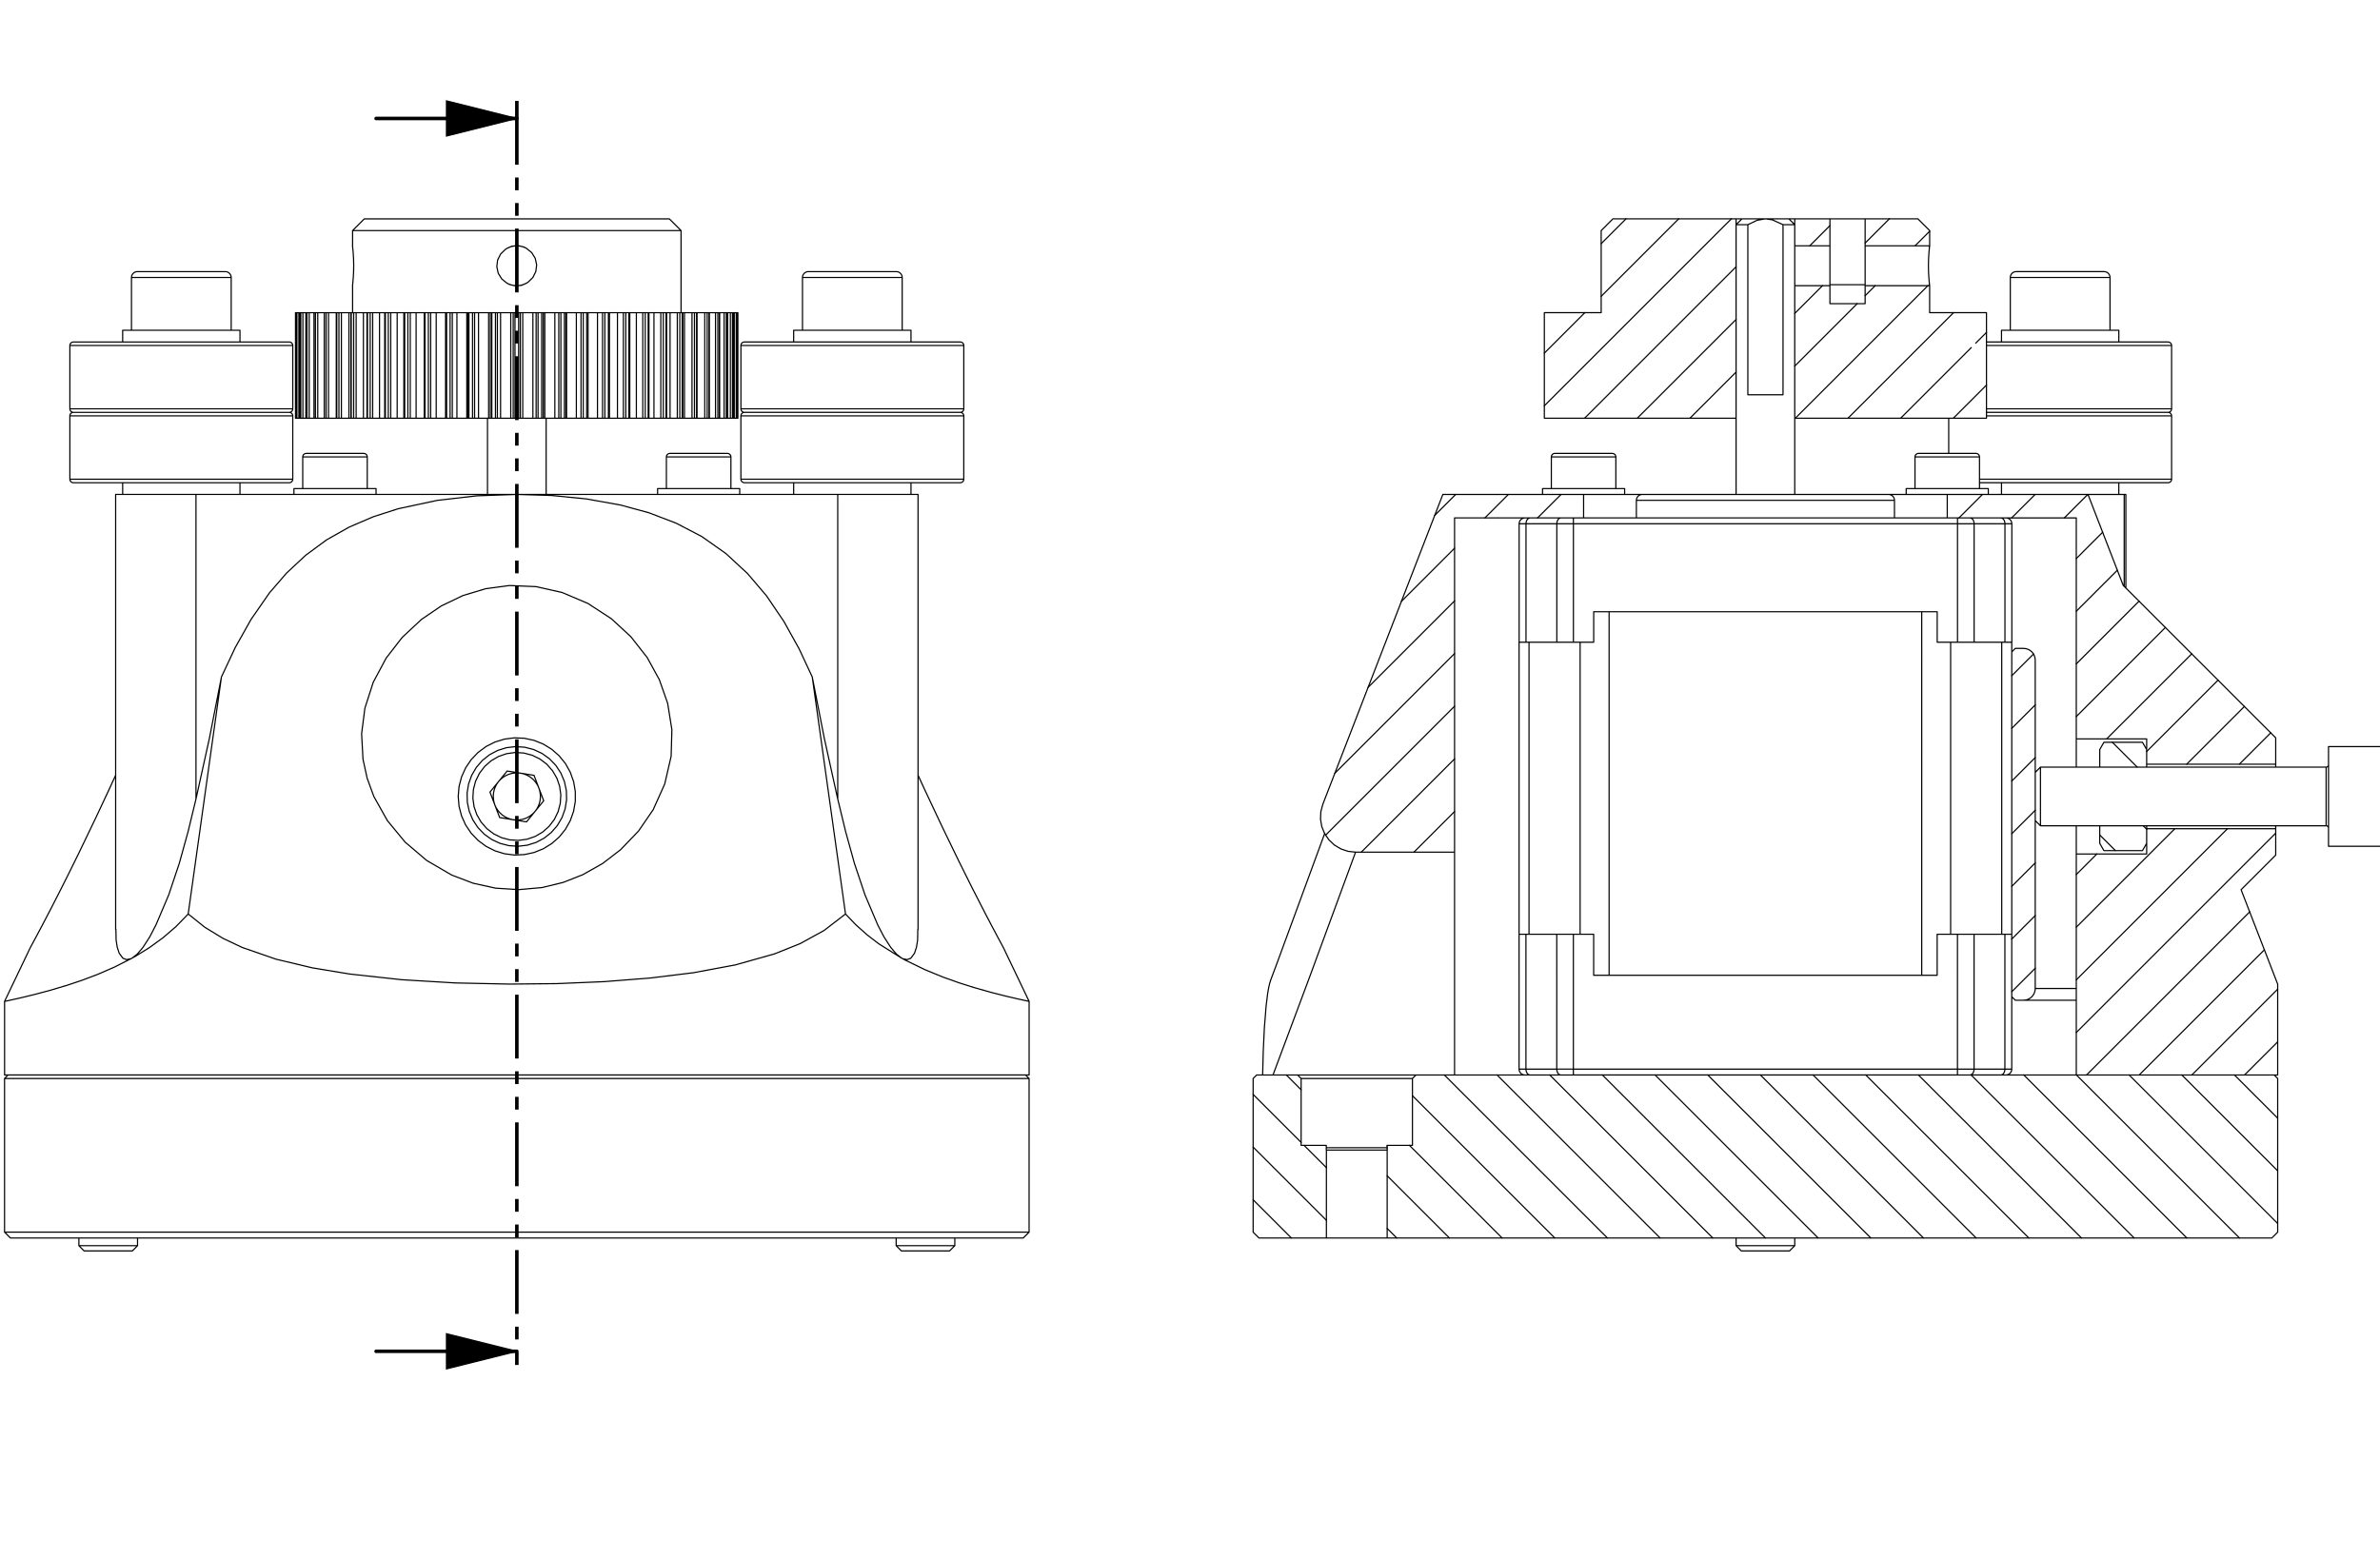 <?xml version="1.0" encoding="UTF-8" standalone="no"?>
<!-- Created with Inkscape (http://www.inkscape.org/) -->

<svg
   width="203.204mm"
   height="133.158mm"
   viewBox="0 0 203.204 133.158"
   version="1.1"
   id="svg1"
   xml:space="preserve"
   inkscape:version="1.3 (0e150ed6c4, 2023-07-21)"
   sodipodi:docname="sample_drive_-_section.svg"
   xmlns:inkscape="http://www.inkscape.org/namespaces/inkscape"
   xmlns:sodipodi="http://sodipodi.sourceforge.net/DTD/sodipodi-0.dtd"
   xmlns="http://www.w3.org/2000/svg"
   xmlns:svg="http://www.w3.org/2000/svg"><sodipodi:namedview
     id="namedview1"
     pagecolor="#ffffff"
     bordercolor="#000000"
     borderopacity="0.25"
     inkscape:showpageshadow="2"
     inkscape:pageopacity="0.0"
     inkscape:pagecheckerboard="0"
     inkscape:deskcolor="#d1d1d1"
     inkscape:document-units="mm"
     inkscape:zoom="0.71622834"
     inkscape:cx="128.45066"
     inkscape:cy="240.84498"
     inkscape:window-width="2560"
     inkscape:window-height="1351"
     inkscape:window-x="2551"
     inkscape:window-y="-9"
     inkscape:window-maximized="1"
     inkscape:current-layer="g39"><inkscape:page
       x="-1.0455249e-05"
       y="-4.9219225e-06"
       width="203.204"
       height="133.158"
       id="page6"
       margin="0"
       bleed="0" /></sodipodi:namedview><defs
     id="defs1" /><g
     inkscape:label="Layer 1"
     inkscape:groupmode="layer"
     id="layer1"
     transform="translate(-987.918,-175.734)" /><g
     id="g1"
     inkscape:groupmode="layer"
     inkscape:label="1"
     transform="matrix(0.265,0,0,0.265,-767.918,-175.734)" /><g
     id="g25"
     inkscape:groupmode="layer"
     inkscape:label="2"
     transform="matrix(0.265,0,0,0.265,-767.918,-175.734)" /><g
     id="g1-6"
     inkscape:groupmode="layer"
     inkscape:label="1"
     transform="matrix(0.265,0,0,0.265,-216.246,-83.883)" /><g
     id="g39"
     inkscape:groupmode="layer"
     inkscape:label="2"
     transform="matrix(0.265,0,0,0.265,-216.246,-83.883)"><path
       id="path40"
       d="m 1104.754,717.981 1.681,1.681 m 15.535,0 1.681,-1.681 m -18.897,-2.476 v 2.476 m 18.897,0 v -2.476 m -282.213,2.476 1.681,1.681 m 15.535,0 1.681,-1.681 m -18.897,-2.476 v 2.476 m 18.897,0 v -2.476 M 1126.546,448.293 v -20.409 m -71.811,0 v 20.409 m 70.677,1.133 0.221,-0.021 0.212,-0.064 0.196,-0.105 0.172,-0.141 0.141,-0.172 0.105,-0.196 0.064,-0.212 0.021,-0.221 m -71.811,0 0.021,0.221 0.065,0.212 0.104,0.196 0.141,0.172 0.172,0.141 0.196,0.105 0.213,0.064 0.221,0.021 m 70.676,-21.543 -0.021,-0.221 -0.064,-0.213 -0.105,-0.196 -0.141,-0.172 -0.172,-0.14 -0.196,-0.105 -0.212,-0.064 -0.221,-0.023 m -69.543,0 -0.221,0.023 -0.213,0.064 -0.196,0.105 -0.172,0.14 -0.141,0.172 -0.104,0.196 -0.065,0.213 -0.021,0.221 m 70.677,44.22 0.221,-0.021 0.212,-0.065 0.196,-0.104 0.172,-0.141 0.141,-0.172 0.105,-0.196 0.064,-0.212 0.021,-0.221 m -71.811,0 0.021,0.221 0.065,0.212 0.104,0.196 0.141,0.172 0.172,0.141 0.196,0.104 0.213,0.065 0.221,0.021 m 70.676,-1.133 v -20.409 m -71.811,0 v 20.409 m 71.811,-20.409 -0.021,-0.221 -0.064,-0.213 -0.105,-0.196 -0.141,-0.172 -0.172,-0.14 -0.196,-0.105 -0.212,-0.064 -0.221,-0.023 m -69.543,0 -0.221,0.023 -0.213,0.064 -0.196,0.105 -0.172,0.14 -0.141,0.172 -0.104,0.196 -0.065,0.213 -0.021,0.221 m -144.381,-2.268 v -20.409 m -71.811,0 v 20.409 m 70.677,1.133 0.221,-0.021 0.212,-0.064 0.196,-0.105 0.172,-0.141 0.141,-0.172 0.104,-0.196 0.065,-0.212 0.021,-0.221 m -71.811,0 0.021,0.221 0.064,0.212 0.105,0.196 0.141,0.172 0.172,0.141 0.196,0.105 0.212,0.064 0.221,0.021 m 70.677,-21.543 -0.021,-0.221 -0.065,-0.213 -0.104,-0.196 -0.141,-0.172 -0.172,-0.14 -0.196,-0.105 -0.212,-0.064 -0.221,-0.023 m -69.544,0 -0.221,0.023 -0.212,0.064 -0.196,0.105 -0.172,0.14 -0.141,0.172 -0.105,0.196 -0.064,0.213 -0.021,0.221 m 71.811,43.087 v -20.409 m -71.811,0 v 20.409 m 70.677,1.133 0.221,-0.021 0.212,-0.065 0.196,-0.104 0.172,-0.141 0.141,-0.172 0.104,-0.196 0.065,-0.212 0.021,-0.221 m -71.811,0 0.021,0.221 0.064,0.212 0.105,0.196 0.141,0.172 0.172,0.141 0.196,0.104 0.212,0.065 0.221,0.021 m 70.677,-21.543 -0.021,-0.221 -0.065,-0.213 -0.104,-0.196 -0.141,-0.172 -0.172,-0.14 -0.196,-0.105 -0.212,-0.064 -0.221,-0.023 m -69.544,0 -0.221,0.023 -0.212,0.064 -0.196,0.105 -0.172,0.14 -0.141,0.172 -0.105,0.196 -0.064,0.213 -0.021,0.221 m 135.471,-33.26 v 34.016 m 17.061,0 v -34.016 m -24.356,0 v 34.016 m 31.651,0 v -34.016 m -38.779,0 v 34.016 m 45.907,0 v -34.016 m -52.789,0 v 34.016 m 59.672,0 v -34.016 m -66.233,0 v 34.016 m 72.795,0 v -34.016 m -78.964,0 v 34.016 m 85.133,0 v -34.016 m 10.347,0 v -26.457 m -105.827,17.803 v 8.655 m 0,-26.457 v 4.875 m 105.827,-4.875 -3.78,-3.779 m -98.267,0 -3.78,3.779 m 4.637,26.457 v 34.016 m 96.552,0 v -34.016 m -101.739,0 v 34.016 m 106.925,0 v -34.016 m -111.532,0 v 34.016 m 116.139,0 v -34.016 m -120.115,0 v 34.016 m 124.092,0 v -34.016 m -127.396,0 v 34.016 m 130.699,0 v -34.016 m -133.292,0 v 34.016 m 135.885,0 v -34.016 m -137.741,0 v 34.016 m 139.597,0 v -34.016 m -140.693,0 v 34.016 m 141.789,0 v -34.016 m -142.119,0 v 34.016 m 142.448,0 v -34.016 m 93.824,246.803 -1.133,-1.133 m -327.829,0 -1.133,1.133 m 0,49.512 1.889,1.889 m 326.317,0 1.889,-1.889 m -330.096,-49.512 v 49.512 m 330.096,0 v -49.512 m -75.849,-192 v 3.78 m 37.796,0 v -3.78 m -37.796,-49.133 v 3.779 m 37.796,0 v -3.779 m -253.988,0 v 3.779 m 37.795,0 v -3.779 m -37.795,49.133 v 3.78 m 37.795,0 v -3.78 m 138.521,-9.449 -0.221,0.023 -0.212,0.064 -0.196,0.105 -0.172,0.141 -0.141,0.171 -0.104,0.196 -0.065,0.213 -0.021,0.221 m 20.787,0 -0.021,-0.221 -0.064,-0.213 -0.105,-0.196 -0.141,-0.171 -0.172,-0.141 -0.196,-0.105 -0.212,-0.064 -0.221,-0.023 m -19.653,1.135 v 10.204 m 20.787,0 v -10.204 m -136.819,-1.135 -0.221,0.023 -0.212,0.064 -0.196,0.105 -0.172,0.141 -0.141,0.171 -0.104,0.196 -0.065,0.213 -0.021,0.221 m 20.787,0 -0.021,-0.221 -0.064,-0.213 -0.105,-0.196 -0.141,-0.171 -0.172,-0.141 -0.196,-0.105 -0.212,-0.064 -0.221,-0.023 m -19.653,1.135 v 10.204 m 20.787,0 v -10.204 m -23.621,10.204 v 1.891 m 26.456,0 v -1.891 m 90.709,0 v 1.891 m 26.456,0 v -1.891 M 858.386,405.963 v 17.008 m 32.125,0 v -17.008 m -30.236,-1.889 -0.369,0.036 -0.353,0.107 -0.327,0.175 -0.287,0.236 -0.235,0.285 -0.175,0.327 -0.108,0.355 -0.036,0.369 m 32.125,0 -0.036,-0.369 -0.108,-0.355 -0.175,-0.327 -0.235,-0.285 -0.287,-0.236 -0.327,-0.175 -0.355,-0.107 -0.368,-0.036 m 185.956,1.889 v 17.008 m 32.125,0 v -17.008 m -30.236,-1.889 -0.368,0.036 -0.355,0.107 -0.327,0.175 -0.287,0.236 -0.235,0.285 -0.175,0.327 -0.108,0.355 -0.036,0.369 m 32.125,0 -0.036,-0.369 -0.107,-0.355 -0.175,-0.327 -0.236,-0.285 -0.285,-0.236 -0.327,-0.175 -0.355,-0.107 -0.369,-0.036 m -112.82,71.811 v -24.567 m -18.899,0 v 24.567 M 1147.593,662.971 V 639.233 m -330.096,0 v 23.737 m 35.787,-187.087 v 140.204 m 258.523,0 v -140.204 m -286.007,146.011 -2.047,4.279 -6.225,13.02 m 330.036,10e-4 -8.285,-17.325 m -25.447,-51.128 -2.025,-4.385 m -5.371,153.307 h 0.023 0.447 0.987 1.456 1.816 2.04 2.116 2.032 1.799 1.432 0.959 0.415 0.015 m -17.216,-1.681 h 0.12 0.632 1.136 1.576 1.924 2.16 2.271 2.248 2.097 1.823 1.443 0.979 0.459 0.031 m -280.532,1.681 h 0.023 0.447 0.987 1.456 1.815 2.041 2.116 2.032 1.799 1.432 0.959 0.415 0.015 m -17.216,-1.681 h 0.12 0.632 1.136 1.576 1.924 2.16 2.271 2.248 2.097 1.823 1.443 0.979 0.459 0.031 M 1057.231,449.427 h -0.944 -0.403 -0.015 m 69.543,0 h -0.161 -0.691 -1.227 -1.743 -2.229 -2.684 -3.093 -3.456 -3.763 -4.011 -4.196 -4.313 -4.365 -4.347 -4.259 -4.107 -3.887 -3.607 -3.269 -2.881 -2.448 -1.975 -1.471 m 0,-22.677 h -0.944 -0.403 -0.015 m 69.543,0 h -0.161 -0.691 -1.227 -1.743 -2.229 -2.684 -3.093 -3.456 -3.763 -4.011 -4.196 -4.313 -4.365 -4.347 -4.259 -4.107 -3.887 -3.607 -3.269 -2.881 -2.448 -1.975 -1.471 m 0,45.355 h -0.944 -0.403 -0.015 m 69.543,0 h -0.161 -0.691 -1.227 -1.743 -2.229 -2.684 -3.093 -3.456 -3.763 -4.011 -4.196 -4.313 -4.365 -4.347 -4.259 -4.107 -3.887 -3.607 -3.269 -2.881 -2.448 -1.975 -1.471 m 0,-22.677 h -0.944 -0.403 -0.015 m 69.543,0 h -0.161 -0.691 -1.227 -1.743 -2.229 -2.684 -3.093 -3.456 -3.763 -4.011 -4.196 -4.313 -4.365 -4.347 -4.259 -4.107 -3.887 -3.607 -3.269 -2.881 -2.448 -1.975 -1.471 m -216.72,0 h -0.681 -0.153 m 69.544,0 h -0.019 -0.412 -0.955 -1.48 -1.984 -2.456 -2.889 -3.277 -3.612 -3.892 -4.109 -4.261 -4.348 -4.364 -4.312 -4.193 -4.007 -3.757 -3.449 -3.087 -2.675 -2.221 -1.733 -1.216 m 0,-22.677 h -0.681 -0.153 m 69.544,0 h -0.019 -0.412 -0.955 -1.48 -1.984 -2.456 -2.889 -3.277 -3.612 -3.892 -4.109 -4.261 -4.348 -4.364 -4.312 -4.193 -4.007 -3.757 -3.449 -3.087 -2.675 -2.221 -1.733 -1.216 m 0.527,45.355 h -0.944 -0.403 -0.015 m 69.544,0 h -0.161 -0.692 -1.225 -1.743 -2.231 -2.683 -3.093 -3.456 -3.763 -4.011 -4.196 -4.315 -4.364 -4.347 -4.26 -4.105 -3.887 -3.607 -3.271 -2.881 -2.447 -1.975 -1.472 m 0,-22.677 h -0.944 -0.403 -0.015 m 69.544,0 h -0.161 -0.692 -1.225 -1.743 -2.231 -2.683 -3.093 -3.456 -3.763 -4.011 -4.196 -4.315 -4.364 -4.347 -4.26 -4.105 -3.887 -3.607 -3.271 -2.881 -2.447 -1.975 -1.472 m 142.093,1.891 v -34.016 m -1.172,34.016 v -34.016 m 1.172,0 h -0.147 -0.147 -0.147 -0.147 -0.147 -0.147 -0.147 -0.145 m 1.172,34.016 h -0.147 -0.147 -0.147 -0.147 -0.147 -0.147 -0.147 -0.145 m -0.563,0 v -34.016 m 0.563,0 h -0.111 -0.107 -0.097 -0.085 -0.069 -0.052 -0.032 -0.009 m 0.563,34.016 h -0.111 -0.107 -0.097 -0.085 -0.069 -0.052 -0.032 -0.009 m 2.296,0 v -34.016 m 0,0 h -0.009 -0.032 -0.051 -0.071 -0.085 -0.097 -0.107 -0.109 m 0.561,34.016 h -0.009 -0.032 -0.051 -0.071 -0.085 -0.097 -0.107 -0.109 m -6.829,0 v -34.016 m -0.619,34.016 v -34.016 m 0.619,0 h -0.021 -0.043 -0.061 -0.079 -0.092 -0.103 -0.109 -0.111 m 0.619,34.016 h -0.021 -0.043 -0.061 -0.079 -0.092 -0.103 -0.109 -0.111 m 13.723,0 v -34.016 m -0.619,34.016 v -34.016 m 0.619,0 h -0.111 -0.109 -0.103 -0.092 -0.079 -0.061 -0.043 -0.021 m 0.619,34.016 h -0.111 -0.109 -0.103 -0.092 -0.079 -0.061 -0.043 -0.021 m -14.271,0 v -34.016 m 1.167,0 h -0.147 -0.145 -0.145 -0.147 -0.145 -0.145 -0.145 -0.147 m 1.167,34.016 h -0.147 -0.145 -0.145 -0.147 -0.145 -0.145 -0.145 -0.147 m 16.056,0 v -34.016 m 0,0 h -0.145 -0.147 -0.145 -0.145 -0.147 -0.145 -0.145 -0.147 m 1.167,34.016 h -0.145 -0.147 -0.145 -0.145 -0.147 -0.145 -0.145 -0.147 m -14.889,-34.016 h -0.108 -0.103 -0.091 -0.077 -0.061 -0.04 -0.02 -0.003 m 0.503,34.016 h -0.108 -0.103 -0.091 -0.077 -0.061 -0.04 -0.02 -0.003 m 17.061,-34.016 h -10e-4 -0.021 -0.04 -0.061 -0.077 -0.091 -0.103 -0.108 m 0.503,34.016 h -10e-4 -0.021 -0.04 -0.061 -0.077 -0.091 -0.103 -0.108 m -9.96,0 v -34.016 m 0.784,0 h -0.011 -0.036 -0.061 -0.088 -0.112 -0.136 -0.159 -0.181 m 0.784,34.016 h -0.011 -0.036 -0.061 -0.088 -0.112 -0.136 -0.159 -0.181 m 3.864,0 v -34.016 m 0,0 h -0.181 -0.159 -0.136 -0.112 -0.087 -0.063 -0.036 -0.011 m 0.784,34.016 h -0.181 -0.159 -0.136 -0.112 -0.087 -0.063 -0.036 -0.011 m -6.357,0 v -34.016 m 0,0 h -0.208 -0.188 -0.165 -0.144 -0.119 -0.096 -0.069 -0.044 m 1.033,34.016 h -0.208 -0.188 -0.165 -0.144 -0.119 -0.096 -0.069 -0.044 m 11.452,0 v -34.016 m 1.033,0 h -0.044 -0.069 -0.095 -0.12 -0.143 -0.167 -0.188 -0.208 m 1.033,34.016 h -0.044 -0.069 -0.095 -0.12 -0.143 -0.167 -0.188 -0.208 m -14.261,0 v -34.016 m 0.521,0 h -0.003 -0.055 -0.079 -0.104 -0.129 -0.152 m 0.525,34.016 h -0.007 -0.055 -0.079 -0.104 -0.129 -0.152 m 18.104,0 v -34.016 m 0,0 h -0.152 -0.128 -0.105 -0.079 -0.055 -0.003 m 0.521,34.016 h -0.152 -0.128 -0.105 -0.079 -0.055 -0.007 m -22.092,0 v -34.016 m -0.669,34.016 v -34.016 m 0.669,0 h -0.033 -0.052 -0.072 -0.085 -0.099 -0.107 -0.111 -0.111 m 0.669,34.016 h -0.033 -0.052 -0.072 -0.085 -0.099 -0.107 -0.111 -0.111 m 28.469,0 v -34.016 m -0.669,34.016 v -34.016 m 0.669,0 h -0.111 -0.111 -0.107 -0.099 -0.085 -0.071 -0.053 -0.033 m 0.669,34.016 h -0.111 -0.111 -0.107 -0.099 -0.085 -0.071 -0.053 -0.033 m -28.947,0 v -34.016 m 1.147,0 h -0.143 -0.144 -0.144 -0.143 -0.144 -0.143 -0.143 -0.144 m 1.147,34.016 h -0.143 -0.144 -0.144 -0.143 -0.144 -0.143 -0.143 -0.144 m 30.763,0 v -34.016 m 0,0 h -0.144 -0.143 -0.143 -0.144 -0.143 -0.144 -0.143 -0.144 m 1.147,34.016 h -0.144 -0.143 -0.143 -0.144 -0.143 -0.144 -0.143 -0.144 m -29.616,-34.016 h -0.105 -0.097 -0.084 -0.068 -0.051 -0.031 -0.008 m 0.444,34.016 h -0.105 -0.097 -0.084 -0.068 -0.051 -0.031 -0.008 m 31.651,-34.016 h -0.008 -0.031 -0.051 -0.068 -0.084 -0.097 -0.105 m 0.444,34.016 h -0.008 -0.031 -0.051 -0.068 -0.084 -0.097 -0.105 m -27.675,0 v -34.016 m 0,0 h -0.233 -0.215 -0.193 -0.173 -0.151 -0.127 -0.103 -0.077 m 1.272,34.016 h -0.233 -0.215 -0.193 -0.173 -0.151 -0.127 -0.103 -0.077 m 25.859,0 v -34.016 m 1.272,0 h -0.077 -0.103 -0.127 -0.151 -0.172 -0.195 -0.215 -0.233 m 1.272,34.016 h -0.077 -0.103 -0.127 -0.151 -0.172 -0.195 -0.215 -0.233 m -28.365,0 v -34.016 m 0.247,0 h -0.029 -0.097 -0.12 m 0.26,34.016 h -0.043 -0.097 -0.12 m 32.145,0 v -34.016 m 0,0 h -0.121 -0.097 -0.029 m 0.248,34.016 h -0.121 -0.097 -0.043 m -17.744,-34.016 h -0.316 -0.385 -0.435 -0.461 -0.468 -0.451 -0.411 -0.351 m 3.277,34.016 h -0.316 -0.385 -0.435 -0.461 -0.468 -0.451 -0.411 -0.351 m 10.419,-34.016 h -0.351 -0.411 -0.451 -0.468 -0.461 -0.435 -0.385 -0.316 m 3.277,34.016 h -0.351 -0.411 -0.451 -0.468 -0.461 -0.435 -0.385 -0.316 m -22.672,0 v -34.016 m -0.711,34.016 v -34.016 m 0.711,0 h -0.044 -0.063 -0.079 -0.093 -0.103 -0.109 -0.112 -0.108 m 0.711,34.016 h -0.044 -0.063 -0.079 -0.093 -0.103 -0.109 -0.112 -0.108 m 42.901,0 v -34.016 m -0.711,34.016 v -34.016 m 0.711,0 h -0.108 -0.111 -0.109 -0.104 -0.093 -0.079 -0.063 -0.044 m 0.711,34.016 h -0.108 -0.111 -0.109 -0.104 -0.093 -0.079 -0.063 -0.044 m -43.305,0 v -34.016 m 1.115,0 h -0.14 -0.14 -0.139 -0.14 -0.139 -0.14 -0.139 -0.139 m 1.115,34.016 h -0.14 -0.14 -0.139 -0.14 -0.139 -0.14 -0.139 -0.139 m 45.132,0 v -34.016 m 0,0 h -0.14 -0.139 -0.139 -0.14 -0.139 -0.14 -0.14 -0.14 m 1.116,34.016 h -0.14 -0.139 -0.139 -0.14 -0.139 -0.14 -0.14 -0.14 m -30.503,-34.016 h -0.279 -0.355 -0.413 -0.452 -0.468 -0.461 -0.432 -0.381 m 3.241,34.016 h -0.279 -0.355 -0.413 -0.452 -0.468 -0.461 -0.432 -0.381 m 24.587,-34.016 h -0.381 -0.432 -0.461 -0.468 -0.452 -0.413 -0.355 -0.279 m 3.241,34.016 h -0.381 -0.432 -0.461 -0.468 -0.452 -0.413 -0.355 -0.279 m -31.617,-34.016 h -0.101 -0.091 -0.077 -0.059 -0.04 -0.019 -10e-4 m 0.388,34.016 h -0.101 -0.091 -0.077 -0.059 -0.04 -0.019 -0.001 m 45.907,-34.016 v 0 h -0.019 -0.04 -0.059 -0.076 -0.091 -0.101 m 0.387,34.016 v 0 h -0.019 -0.04 -0.059 -0.076 -0.091 -0.101 m -41.809,0 v -34.016 m 0,0 h -0.256 -0.239 -0.22 -0.201 -0.179 -0.157 -0.135 -0.111 m 1.497,34.016 h -0.256 -0.239 -0.22 -0.201 -0.179 -0.157 -0.135 -0.111 m 39.983,0 v -34.016 m 1.497,0 h -0.111 -0.133 -0.157 -0.18 -0.201 -0.22 -0.239 -0.256 m 1.497,34.016 h -0.111 -0.133 -0.157 -0.18 -0.201 -0.22 -0.239 -0.256 m -35.315,-34.016 h -0.239 -0.32 -0.389 -0.436 -0.463 -0.468 -0.448 -0.408 m 3.171,34.016 h -0.239 -0.32 -0.389 -0.436 -0.463 -0.468 -0.448 -0.408 m 38.485,-34.016 h -0.408 -0.448 -0.468 -0.463 -0.436 -0.388 -0.321 -0.237 m 3.169,34.016 h -0.408 -0.448 -0.468 -0.463 -0.436 -0.388 -0.321 -0.237 m -43.76,0 v -34.016 m -0.747,34.016 v -34.016 m 0.747,0 h -0.055 -0.072 -0.087 -0.099 -0.107 -0.111 -0.111 -0.107 m 0.747,34.016 h -0.055 -0.072 -0.087 -0.099 -0.107 -0.111 -0.111 -0.107 m 56.867,0 v -34.016 m -0.747,34.016 v -34.016 m 0.747,0 h -0.107 -0.109 -0.111 -0.108 -0.099 -0.087 -0.072 -0.055 m 0.747,34.016 h -0.107 -0.109 -0.111 -0.108 -0.099 -0.087 -0.072 -0.055 m -57.191,0 v -34.016 m 1.071,0 H 953.978 953.843 953.71 953.575 953.442 953.309 953.174 953.041 m 1.071,34.016 H 953.978 953.843 953.71 953.575 953.442 953.309 953.174 953.041 m 59.008,0 v -34.016 m 0,0 h -0.133 -0.133 -0.135 -0.133 -0.133 -0.135 -0.135 -0.133 m 1.071,34.016 h -0.133 -0.133 -0.135 -0.133 -0.133 -0.135 -0.135 -0.133 m -54.415,0 v -34.016 m 0,0 h -0.275 -0.261 -0.244 -0.227 -0.207 -0.187 -0.164 -0.141 m 1.705,34.016 h -0.275 -0.261 -0.244 -0.227 -0.207 -0.187 -0.164 -0.141 m 53.668,0 v -34.016 m 1.705,0 h -0.141 -0.164 -0.187 -0.207 -0.227 -0.244 -0.261 -0.275 m 1.705,34.016 h -0.141 -0.164 -0.187 -0.207 -0.227 -0.244 -0.261 -0.275 m -55.485,-34.016 h -0.096 -0.083 -0.068 -0.049 -0.028 -0.008 m 0.332,34.016 h -0.096 -0.083 -0.068 -0.049 -0.028 -0.008 m 59.672,-34.016 h -0.01 -0.028 -0.049 -0.067 -0.084 -0.096 m 0.332,34.016 h -0.01 -0.028 -0.049 -0.067 -0.084 -0.096 m -52.457,-34.016 h -0.159 -0.283 -0.359 -0.416 -0.453 -0.468 -0.461 -0.429 m 3.028,34.016 h -0.159 -0.283 -0.359 -0.416 -0.453 -0.468 -0.461 -0.429 m 51.963,-34.016 h -0.429 -0.46 -0.469 -0.453 -0.416 -0.359 -0.283 -0.159 m 3.028,34.016 h -0.429 -0.46 -0.469 -0.453 -0.416 -0.359 -0.283 -0.159 m -57.284,0 v -34.016 m -0.772,34.016 v -34.016 m 0.772,0 h -0.064 -0.08 -0.093 -0.104 -0.109 -0.112 -0.108 -0.101 m 0.772,34.016 h -0.064 -0.08 -0.093 -0.104 -0.109 -0.112 -0.108 -0.101 m 70.205,0 v -34.016 m -0.772,34.016 v -34.016 m 0.772,0 h -0.101 -0.108 -0.111 -0.111 -0.103 -0.095 -0.08 -0.064 m 0.772,34.016 h -0.101 -0.108 -0.111 -0.111 -0.103 -0.095 -0.08 -0.064 m -70.449,0 v -34.016 m 1.016,0 h -0.128 -0.127 -0.128 -0.127 -0.127 -0.127 -0.127 -0.127 m 1.016,34.016 h -0.128 -0.127 -0.128 -0.127 -0.127 -0.127 -0.127 -0.127 m 72.237,0 v -34.016 m 0,0 h -0.127 -0.127 -0.127 -0.127 -0.127 -0.128 -0.127 -0.128 m 1.016,34.016 h -0.127 -0.127 -0.127 -0.127 -0.127 -0.128 -0.127 -0.128 m -67.537,0 v -34.016 m 0,0 h -0.292 -0.28 -0.265 -0.249 -0.232 -0.213 -0.192 -0.172 m 1.896,34.016 h -0.292 -0.28 -0.265 -0.249 -0.232 -0.213 -0.192 -0.172 m 66.765,0 v -34.016 m 1.896,0 h -0.172 -0.192 -0.213 -0.232 -0.249 -0.265 -0.28 -0.292 m 1.896,34.016 h -0.172 -0.192 -0.213 -0.232 -0.249 -0.265 -0.28 -0.292 m -62.271,-34.016 h -0.067 -0.325 -0.391 -0.439 -0.464 -0.467 -0.447 m 2.599,34.016 h -0.067 -0.325 -0.391 -0.439 -0.464 -0.467 -0.447 m 64.869,-34.016 h -0.447 -0.467 -0.464 -0.439 -0.391 -0.325 -0.067 m 2.599,34.016 h -0.447 -0.467 -0.464 -0.439 -0.391 -0.325 -0.067 m -65.955,-34.016 h -0.089 -0.075 -0.059 -0.039 -0.016 -10e-4 m 0.279,34.016 h -0.089 -0.075 -0.059 -0.039 -0.016 -10e-4 m 72.795,-34.016 v 0 h -0.017 -0.039 -0.057 -0.076 -0.089 m 0.279,34.016 v 0 h -0.017 -0.039 -0.057 -0.076 -0.089 m -74.652,0 v -34.016 m 2.136,0 h -0.335 -0.419 -0.455 -0.469 -0.459 m 2.136,34.016 h -0.335 -0.419 -0.455 -0.469 -0.459 m 77.067,0 v -34.016 m 0,0 h -0.459 -0.468 -0.455 -0.419 -0.336 m 2.136,34.016 h -0.459 -0.468 -0.455 -0.419 -0.336 m -76.995,0 v -34.016 m -0.791,34.016 v -34.016 m 0.791,0 h -0.073 -0.088 -0.1 -0.107 -0.112 -0.109 -0.105 -0.096 m 0.791,34.016 h -0.073 -0.088 -0.1 -0.107 -0.112 -0.109 -0.105 -0.096 m 82.777,0 v -34.016 m -0.792,34.016 v -34.016 m 0.792,0 h -0.097 -0.105 -0.109 -0.111 -0.108 -0.1 -0.088 -0.073 m 0.792,34.016 h -0.097 -0.105 -0.109 -0.111 -0.108 -0.1 -0.088 -0.073 m -82.935,0 v -34.016 m 0.949,0 h -0.12 -0.119 -0.119 -0.119 -0.119 -0.119 -0.117 -0.119 m 0.949,34.016 h -0.12 -0.119 -0.119 -0.119 -0.119 -0.119 -0.117 -0.119 m 84.675,0 v -34.016 m 0,0 h -0.119 -0.117 -0.119 -0.119 -0.119 -0.119 -0.119 -0.119 m 0.948,34.016 h -0.119 -0.117 -0.119 -0.119 -0.119 -0.119 -0.119 -0.119 m -79.923,-34.016 h -0.305 -0.295 -0.284 -0.269 -0.255 -0.237 -0.22 -0.199 m 2.064,34.016 h -0.305 -0.295 -0.284 -0.269 -0.255 -0.237 -0.22 -0.199 m 81.195,-34.016 h -0.199 -0.219 -0.239 -0.253 -0.271 -0.283 -0.296 -0.305 m 2.064,34.016 h -0.199 -0.219 -0.239 -0.253 -0.271 -0.283 -0.296 -0.305 m -80.871,-34.016 h -0.081 -0.067 -0.048 -0.027 -0.007 m 0.229,34.016 h -0.081 -0.067 -0.048 -0.027 -0.007 m 85.133,-34.016 h -0.01 -0.028 -0.048 -0.065 -0.083 m 0.229,34.016 h -0.01 -0.028 -0.048 -0.065 -0.083 m -86.547,0 v -34.016 m 1.643,0 h -0.272 -0.44 -0.465 -0.465 m 1.643,34.016 h -0.272 -0.44 -0.465 -0.465 m 88.419,0 v -34.016 m 0,0 h -0.465 -0.465 -0.44 -0.272 m 1.643,34.016 h -0.465 -0.465 -0.44 -0.272 m -88.987,0 v -34.016 m -0.801,34.016 v -34.016 m 0.801,0 h -0.081 -0.095 -0.105 -0.109 -0.111 -0.108 -0.101 -0.091 m 0.801,34.016 h -0.081 -0.095 -0.105 -0.109 -0.111 -0.108 -0.101 -0.091 m 94.443,0 v -34.016 m -0.801,34.016 v -34.016 m 0.801,0 h -0.091 -0.101 -0.108 -0.111 -0.109 -0.104 -0.095 -0.083 m 0.801,34.016 h -0.091 -0.101 -0.108 -0.111 -0.109 -0.104 -0.095 -0.083 m -94.512,0 v -34.016 m 0.871,0 h -0.109 -0.109 -0.109 -0.108 -0.109 -0.108 -0.109 -0.108 m 0.871,34.016 h -0.109 -0.109 -0.109 -0.108 -0.109 -0.108 -0.109 -0.108 m 96.184,0 v -34.016 m 0,0 h -0.108 -0.108 -0.109 -0.108 -0.109 -0.109 -0.109 -0.109 m 0.871,34.016 h -0.108 -0.108 -0.109 -0.108 -0.109 -0.109 -0.109 -0.109 m -91.431,-34.016 h -0.316 -0.308 -0.297 -0.288 -0.275 -0.259 -0.244 -0.224 m 2.211,34.016 h -0.316 -0.308 -0.297 -0.288 -0.275 -0.259 -0.244 -0.224 m 92.84,-34.016 h -0.224 -0.244 -0.259 -0.275 -0.287 -0.299 -0.308 -0.316 m 2.211,34.016 h -0.224 -0.244 -0.259 -0.275 -0.287 -0.299 -0.308 -0.316 m -47.369,-54.728 1.553,-0.7 2.004,-0.212 1.892,0.453 0.872,0.459 m 0,0 -0.744,-0.36 -0.783,-0.26 -0.811,-0.159 -0.824,-0.053 -0.824,0.053 -0.811,0.159 -0.783,0.26 -0.743,0.36 m 6.321,11.188 -1.555,0.699 -2.004,0.213 -1.891,-0.455 -0.872,-0.457 m 0,0 0.743,0.359 0.783,0.261 0.811,0.157 0.824,0.053 0.824,-0.053 0.811,-0.157 0.783,-0.261 0.744,-0.359 m 49.752,-16.933 h -0.068 -0.543 -1.079 -1.604 -2.113 -2.601 -3.063 -3.491 -3.885 -4.239 -4.549 -4.812 -5.027 -5.188 -5.299 -5.353 -5.353 -5.297 -5.189 -5.027 -4.812 -4.549 -4.239 -3.884 -3.492 -3.061 -2.601 -2.115 -1.604 -1.079 -0.543 -0.068 m 0.095,16.933 -0.071,0.699 -0.017,0.171 m 0.088,-12.057 0.127,1.363 0.116,1.843 0.053,2.112 -0.032,2.129 -0.103,1.919 -0.129,1.507 -0.032,0.316 m -0.088,-12.059 -0.005,-0.041 0.048,0.453 0.045,0.459 m 55.98,0 1.675,1.363 1.129,1.843 0.455,2.112 -0.268,2.129 -0.951,1.919 -1.537,1.507 -0.503,0.316 m -6.321,0 -1.676,-1.364 -1.129,-1.843 -0.453,-2.112 0.267,-2.129 0.951,-1.917 1.537,-1.507 0.504,-0.316 m -45.973,-9.524 h 0.269 0.804 1.331 1.844 2.335 2.8 3.237 3.636 3.997 4.313 4.583 4.801 4.967 5.08 5.136 5.136 5.08 4.967 4.801 4.583 4.313 3.997 3.636 3.237 2.8 2.336 1.843 1.331 0.805 0.268 m -97.225,30.236 h -0.073 -0.057 -0.037 -0.015 -10e-4 m 0.184,34.016 h -0.073 -0.057 -0.037 -0.015 -0.001 m 96.552,-34.016 v 0 h -0.016 -0.037 -0.056 -0.075 m 0.184,34.016 v 0 h -0.016 -0.037 -0.056 -0.075 m -97.493,0 v -34.016 m 1.125,0 h -0.201 -0.456 -0.468 m 1.125,34.016 h -0.201 -0.456 -0.468 m 98.803,0 v -34.016 m 0,0 h -0.468 -0.456 -0.201 m 1.125,34.016 h -0.468 -0.456 -0.201 m -100.011,0 v -34.016 m -0.801,34.016 v -34.016 m 0.801,0 h -0.089 -0.1 -0.107 -0.112 -0.109 -0.105 -0.096 -0.083 m 0.801,34.016 h -0.089 -0.1 -0.107 -0.112 -0.109 -0.105 -0.096 -0.083 m 105.072,0 v -34.016 m -0.801,34.016 v -34.016 m 0.801,0 h -0.083 -0.096 -0.105 -0.109 -0.111 -0.108 -0.1 -0.089 m 0.801,34.016 h -0.083 -0.096 -0.105 -0.109 -0.111 -0.108 -0.1 -0.089 m -101.136,-34.016 h -0.323 -0.316 -0.311 -0.301 -0.292 -0.277 -0.265 -0.248 m 2.333,34.016 h -0.323 -0.316 -0.311 -0.301 -0.292 -0.277 -0.265 -0.248 m 103.469,-34.016 h -0.248 -0.264 -0.279 -0.292 -0.301 -0.309 -0.317 -0.323 m 2.333,34.016 h -0.248 -0.264 -0.279 -0.292 -0.301 -0.309 -0.317 -0.323 m -102.721,0 v -34.016 m 0.784,0 h -0.099 -0.099 -0.097 -0.099 -0.097 -0.099 -0.097 -0.097 m 0.784,34.016 h -0.099 -0.099 -0.097 -0.099 -0.097 -0.099 -0.097 -0.097 m 106.64,0 v -34.016 m 0,0 h -0.097 -0.097 -0.097 -0.099 -0.097 -0.099 -0.099 -0.099 m 0.784,34.016 h -0.097 -0.097 -0.097 -0.099 -0.097 -0.099 -0.099 -0.099 m -105.856,-34.016 h -0.065 -0.045 -0.027 -0.005 m 0.143,34.016 h -0.065 -0.045 -0.027 -0.005 m 106.925,-34.016 h -0.01 -0.025 -0.047 -0.065 m 0.143,34.016 h -0.01 -0.025 -0.047 -0.065 m -107.372,0 v -34.016 m 0.589,0 h -0.124 -0.465 m 0.589,34.016 h -0.124 -0.465 m 108.104,0 v -34.016 m 0,0 h -0.465 -0.124 m 0.589,34.016 h -0.465 -0.124 m -109.944,0 v -34.016 m -0.793,34.016 v -34.016 m 0.793,0 h -0.096 -0.104 -0.111 -0.111 -0.108 -0.1 -0.089 -0.075 m 0.793,34.016 h -0.096 -0.104 -0.111 -0.111 -0.108 -0.1 -0.089 -0.075 m 114.549,0 v -34.016 m -0.793,34.016 v -34.016 m 0.793,0 h -0.075 -0.089 -0.1 -0.108 -0.111 -0.109 -0.105 -0.096 m 0.793,34.016 h -0.075 -0.089 -0.1 -0.108 -0.111 -0.109 -0.105 -0.096 m -110.533,-34.016 h -0.325 -0.323 -0.319 -0.312 -0.305 -0.295 -0.283 -0.268 m 2.429,34.016 h -0.325 -0.323 -0.319 -0.312 -0.305 -0.295 -0.283 -0.268 m 112.963,-34.016 h -0.268 -0.283 -0.295 -0.304 -0.313 -0.319 -0.323 -0.325 m 2.429,34.016 h -0.268 -0.283 -0.295 -0.304 -0.313 -0.319 -0.323 -0.325 m -112.016,0 v -34.016 m 0.689,0 h -0.087 -0.087 -0.087 -0.087 -0.085 -0.087 -0.085 -0.085 m 0.689,34.016 h -0.087 -0.087 -0.087 -0.087 -0.085 -0.087 -0.085 -0.085 m 115.928,0 v -34.016 m 0,0 h -0.085 -0.085 -0.087 -0.085 -0.087 -0.087 -0.087 -0.087 m 0.689,34.016 h -0.085 -0.085 -0.087 -0.085 -0.087 -0.087 -0.087 -0.087 m -115.239,-34.016 h -0.055 -0.036 -0.015 v 0 m 0.105,34.016 h -0.055 -0.036 -0.015 v 0 m 116.139,-34.016 v 0 h -0.015 -0.036 -0.055 m 0.105,34.016 v 0 h -0.015 -0.036 -0.055 m -116.075,0 v -34.016 m 116.221,34.016 v -34.016 m -118.721,34.016 v -34.016 m -0.776,34.016 v -34.016 m 0.776,0 h -0.1 -0.108 -0.112 -0.109 -0.104 -0.095 -0.083 -0.065 m 0.776,34.016 h -0.1 -0.108 -0.112 -0.109 -0.104 -0.095 -0.083 -0.065 m 122.773,0 v -34.016 m -0.776,34.016 v -34.016 m 0.776,0 h -0.065 -0.083 -0.095 -0.104 -0.109 -0.112 -0.108 -0.1 m 0.776,34.016 h -0.065 -0.083 -0.095 -0.104 -0.109 -0.112 -0.108 -0.1 m -118.721,-34.016 h -0.324 -0.325 -0.324 -0.32 -0.315 -0.307 -0.299 -0.287 m 2.5,34.016 h -0.324 -0.325 -0.324 -0.32 -0.315 -0.307 -0.299 -0.287 m 121.221,-34.016 h -0.287 -0.297 -0.308 -0.315 -0.32 -0.324 -0.324 -0.325 m 2.5,34.016 h -0.287 -0.297 -0.308 -0.315 -0.32 -0.324 -0.324 -0.325 m -120.083,0 v -34.016 m 0.585,0 h -0.073 -0.075 -0.073 -0.073 -0.073 -0.073 -0.072 -0.072 m 0.585,34.016 h -0.073 -0.075 -0.073 -0.073 -0.073 -0.073 -0.072 -0.072 m 123.944,0 v -34.016 m 0,0 h -0.072 -0.072 -0.073 -0.073 -0.073 -0.073 -0.073 -0.075 m 0.585,34.016 h -0.072 -0.072 -0.073 -0.073 -0.073 -0.073 -0.073 -0.075 m -123.359,-34.016 h -0.045 -0.024 -0.004 m 0.073,34.016 h -0.045 -0.024 -0.004 m 124.092,-34.016 h -0.01 -0.024 -0.045 m 0.075,34.016 h -0.01 -0.024 -0.045 m -126.047,0 v -34.016 m -0.751,34.016 v -34.016 m 0.751,0 h -0.105 -0.109 -0.112 -0.107 -0.1 -0.088 -0.073 -0.056 m 0.751,34.016 h -0.105 -0.109 -0.112 -0.107 -0.1 -0.088 -0.073 -0.056 m 129.651,0 v -34.016 m -0.751,34.016 v -34.016 m 0.751,0 h -0.056 -0.073 -0.088 -0.1 -0.107 -0.111 -0.111 -0.105 m 0.751,34.016 h -0.056 -0.073 -0.088 -0.1 -0.107 -0.111 -0.111 -0.105 m -126.12,-34.016 h -0.131 -0.325 -0.324 -0.321 -0.317 -0.309 -0.301 m 2.029,34.016 h -0.131 -0.325 -0.324 -0.321 -0.317 -0.309 -0.301 m 128.149,-34.016 h -0.301 -0.309 -0.316 -0.323 -0.324 -0.324 -0.131 m 2.028,34.016 h -0.301 -0.309 -0.316 -0.323 -0.324 -0.324 -0.131 m -127.349,0 v -34.016 m 0.477,0 h -0.06 -0.061 -0.06 -0.059 -0.06 -0.059 -0.06 -0.059 m 0.477,34.016 h -0.06 -0.061 -0.06 -0.059 -0.06 -0.059 -0.06 -0.059 m 130.605,0 v -34.016 m 0,0 h -0.059 -0.059 -0.06 -0.059 -0.06 -0.06 -0.06 -0.061 m 0.477,34.016 h -0.059 -0.059 -0.06 -0.059 -0.06 -0.06 -0.06 -0.061 m -130.128,-34.016 h -0.033 -0.013 v 0 m 0.047,34.016 h -0.033 -0.013 v 0 m 130.699,-34.016 v 0 h -0.013 -0.033 m 0.047,34.016 v 0 h -0.013 -0.033 m -132.14,0 v -34.016 m -0.717,34.016 v -34.016 m 0.717,0 h -0.108 -0.111 -0.109 -0.104 -0.095 -0.08 -0.065 -0.045 m 0.717,34.016 h -0.108 -0.111 -0.109 -0.104 -0.095 -0.08 -0.065 -0.045 m 135.109,0 v -34.016 m -0.717,34.016 v -34.016 m 0.717,0 h -0.045 -0.064 -0.081 -0.095 -0.103 -0.111 -0.111 -0.108 m 0.717,34.016 h -0.045 -0.064 -0.081 -0.095 -0.103 -0.111 -0.111 -0.108 m -132.187,-34.016 h -0.209 -0.325 -0.323 -0.319 -0.312 m 1.488,34.016 h -0.209 -0.325 -0.323 -0.319 -0.312 m 133.675,-34.016 h -0.312 -0.319 -0.323 -0.324 -0.211 m 1.488,34.016 h -0.312 -0.319 -0.323 -0.324 -0.211 m -133.265,0 v -34.016 m 0.361,0 h -0.045 -0.047 -0.045 -0.045 -0.045 -0.045 -0.044 -0.044 m 0.361,34.016 h -0.045 -0.047 -0.045 -0.045 -0.045 -0.045 -0.044 -0.044 m 135.832,0 v -34.016 m 0,0 h -0.044 -0.044 -0.045 -0.045 -0.045 -0.045 -0.045 -0.047 m 0.361,34.016 h -0.044 -0.044 -0.045 -0.045 -0.045 -0.045 -0.045 -0.047 m -135.471,-34.016 h -0.024 -0.003 m 0.027,34.016 h -0.024 -0.003 m 135.885,-34.016 v 0 h -0.024 m 0.027,34.016 v 0 h -0.024 m -136.783,0 v -34.016 m 0.924,0 h -0.281 -0.323 -0.32 m 0.924,34.016 h -0.281 -0.323 -0.32 m 137.733,0 v -34.016 m 0,0 h -0.32 -0.323 -0.281 m 0.924,34.016 h -0.32 -0.323 -0.281 m -137.485,0 v -34.016 m 0.676,0 h -0.111 -0.111 -0.107 -0.1 -0.087 -0.072 -0.055 -0.035 m 0.676,34.016 h -0.111 -0.111 -0.107 -0.1 -0.087 -0.072 -0.055 -0.035 m 139.085,0 v -34.016 m 0,0 h -0.035 -0.053 -0.073 -0.087 -0.099 -0.108 -0.111 -0.111 m 0.676,34.016 h -0.035 -0.053 -0.073 -0.087 -0.099 -0.108 -0.111 -0.111 m -138.653,0 v -34.016 m 0.244,0 h -0.032 -0.031 -0.031 -0.031 -0.031 -0.031 -0.029 -0.029 m 0.244,34.016 h -0.032 -0.031 -0.031 -0.031 -0.031 -0.031 -0.029 -0.029 m 139.573,0 v -34.016 m 0,0 h -0.029 -0.029 -0.031 -0.029 -0.031 -0.032 -0.031 -0.032 m 0.244,34.016 h -0.029 -0.029 -0.031 -0.029 -0.031 -0.032 -0.031 -0.032 m -139.329,-34.016 h -0.012 v 0 m 0.012,34.016 h -0.012 v 0 m 139.597,-34.016 v 0 h -0.012 m 0.012,34.016 v 0 h -0.012 m -139.929,0 v -34.016 m 0.344,0 h -0.02 -0.324 m 0.344,34.016 h -0.02 -0.324 m 140.285,0 v -34.016 m 0,0 h -0.324 -0.02 m 0.344,34.016 h -0.324 -0.02 m -140.568,0 v -34.016 m 0.627,0 h -0.111 -0.109 -0.104 -0.093 -0.079 -0.064 -0.044 -0.023 m 0.627,34.016 h -0.111 -0.109 -0.104 -0.093 -0.079 -0.064 -0.044 -0.023 m 141.539,0 v -34.016 m 0,0 h -0.023 -0.044 -0.063 -0.08 -0.093 -0.104 -0.109 -0.111 m 0.627,34.016 h -0.023 -0.044 -0.063 -0.08 -0.093 -0.104 -0.109 -0.111 m -141.035,0 v -34.016 m 0.123,0 h -0.017 -0.016 -0.015 -0.016 -0.015 -0.016 -0.013 -0.015 m 0.123,34.016 h -0.017 -0.016 -0.015 -0.016 -0.015 -0.016 -0.013 -0.015 m 141.784,0 v -34.016 m 0,0 h -0.013 -0.015 -0.015 -0.016 -0.015 -0.016 -0.016 -0.017 m 0.123,34.016 h -0.013 -0.015 -0.015 -0.016 -0.015 -0.016 -0.016 -0.017 m -141.661,-34.016 h -0.003 m 0.003,34.016 h -0.003 m 141.789,-34.016 v 0 m 0,34.016 v 0 m -142.113,0 v -34.016 m 0.327,0 h -0.071 -0.087 -0.071 -0.053 -0.033 -0.012 m 0.327,34.016 h -0.071 -0.087 -0.071 -0.053 -0.033 -0.012 m 142.443,0 v -34.016 m 0,0 h -0.012 -0.033 -0.053 -0.071 -0.087 -0.071 m 0.327,34.016 h -0.012 -0.033 -0.053 -0.071 -0.087 -0.071 m -142.116,-34.016 h -0.001 v 0 h -10e-4 v 0 m 0.003,34.016 h -10e-4 v 0 h -0.001 v 0 m 142.448,-34.016 v 0 0 0 0 m 0,34.016 v 0 0 0 0 M 983.597,664.104 h -9.424 -9.397 -9.339 -9.251 -9.132 -8.983 -8.807 -8.6 -8.364 -8.104 -7.816 -7.501 -7.164 -6.801 -6.419 -6.015 -5.589 -5.148 -4.688 -4.215 -3.725 -3.224 -2.715 -2.195 -1.668 -1.135 -0.599 -0.101 m 330.096,0 h -0.04 -0.477 -1.013 -1.548 -2.075 -2.597 -3.111 -3.612 -4.104 -4.583 -5.045 -5.491 -5.92 -6.328 -6.717 -7.084 -7.427 -7.747 -8.04 -8.309 -8.548 -8.763 -8.945 -9.101 -9.225 -9.321 -9.387 -9.42 m -166.117,49.512 h 0.101 0.599 1.135 1.668 2.195 2.715 3.224 3.725 4.215 4.688 5.148 5.589 6.015 6.419 6.801 7.164 7.501 7.816 8.104 8.364 8.6 8.807 8.983 9.132 9.251 9.339 9.397 9.424 9.42 9.387 9.321 9.225 9.101 8.945 8.763 8.548 8.309 8.04 7.747 7.427 7.084 6.717 6.328 5.92 5.491 5.045 4.583 4.104 3.612 3.111 2.597 2.075 1.548 1.013 0.477 0.04 m -1.889,1.889 h -0.111 -0.616 -1.156 -1.691 -2.223 -2.744 -3.259 -3.76 -4.252 -4.727 -5.188 -5.631 -6.056 -6.46 -6.843 -7.204 -7.54 -7.851 -8.136 -8.395 -8.624 -8.825 -8.999 -9.141 -9.252 -9.335 -9.384 -9.404 -9.392 -9.348 -9.273 -9.169 -9.033 -8.867 -8.672 -8.449 -8.196 -7.917 -7.612 -7.28 -6.927 -6.548 -6.148 -5.728 -5.289 -4.832 -4.36 -3.872 -3.372 -2.861 -2.34 -1.811 -1.276 -0.739 -0.201 M 1071.743,422.971 h 0.06 0.527 1.053 1.549 2.001 2.396 2.72 2.969 3.129 3.201 3.181 3.069 2.869 2.587 2.229 1.808 1.335 0.823 0.287 v 0 m -253.988,0 h 0.044 0.489 1.019 1.517 1.972 2.371 2.701 2.955 3.121 3.2 3.185 3.08 2.885 2.608 2.256 1.837 1.368 0.859 0.324 0.003 m 138.521,39.684 h 0.119 0.619 1.113 1.545 1.885 2.116 2.225 2.204 2.055 1.785 1.415 0.959 0.449 0.031 m -135.685,0 h 0.119 0.619 1.113 1.545 1.885 2.116 2.225 2.204 2.055 1.785 1.415 0.959 0.449 0.031 m -22.488,11.339 h 0.109 0.611 1.123 1.588 1.991 2.309 2.535 2.656 2.668 2.572 2.369 2.071 1.687 1.235 0.731 0.203 m 90.709,0 h 0.109 0.611 1.123 1.588 1.991 2.309 2.535 2.656 2.668 2.572 2.369 2.071 1.688 1.233 0.731 0.203 m -194.08,-69.92 h 0.197 0.728 1.239 1.699 2.095 2.412 2.633 2.756 2.772 2.681 2.488 2.199 1.824 1.381 0.884 0.352 0.007 m 187.845,0 h 0.209 0.741 1.249 1.709 2.104 2.419 2.637 2.757 2.772 2.677 2.481 2.191 1.815 1.369 0.871 0.34 v 0 m -120.02,155.14 -2.773,-0.171 -2.753,0.375 -2.627,0.904 -2.4,1.4 -2.081,1.84 -1.683,2.212 -1.217,2.497 -0.708,2.687 -0.171,2.773 0.375,2.752 0.904,2.628 1.4,2.4 1.84,2.081 2.212,1.683 2.497,1.217 2.687,0.708 2.773,0.171 2.753,-0.375 2.627,-0.904 2.4,-1.4 2.081,-1.84 1.683,-2.212 1.217,-2.497 0.708,-2.687 0.171,-2.773 -0.375,-2.753 -0.904,-2.627 -1.4,-2.4 -1.84,-2.081 -2.212,-1.683 -2.497,-1.217 -2.687,-0.708 m 0.3,-1.867 2.871,0.739 2.687,1.253 2.409,1.727 2.052,2.139 1.624,2.48 1.141,2.736 0.619,2.899 0.075,2.963 -0.471,2.927 -1,2.791 -1.496,2.559 -1.94,2.241 -2.32,1.845 -2.619,1.388 -2.829,0.884 -2.944,0.348 -2.957,-0.199 -2.871,-0.737 -2.687,-1.255 -2.409,-1.725 -2.052,-2.139 -1.624,-2.48 -1.141,-2.736 -0.619,-2.899 -0.075,-2.964 0.471,-2.927 1,-2.789 1.496,-2.56 1.94,-2.24 2.32,-1.845 2.619,-1.389 2.829,-0.883 2.944,-0.348 2.957,0.197 m -11.211,14.468 3.125,8.196 m 0,0 8.661,1.392 m 5.536,-6.804 -5.536,6.804 m 2.411,-15 3.125,8.196 m -17.323,-2.784 5.537,-6.805 m 8.66,1.393 -8.66,-1.393 m 4.329,0.696 -0.989,-0.092 -0.992,0.036 -0.98,0.167 -0.949,0.292 -0.904,0.413 -0.841,0.529 -0.765,0.633 -0.677,0.728 m 4.688,12.295 0.989,0.093 0.993,-0.036 0.979,-0.167 0.951,-0.292 0.903,-0.415 0.841,-0.528 0.767,-0.633 0.676,-0.728 m 0,0 0.575,-0.811 0.465,-0.879 0.345,-0.931 0.223,-0.969 0.092,-0.989 -0.036,-0.993 -0.167,-0.979 -0.292,-0.951 m 0,0 -0.413,-0.903 -0.529,-0.841 -0.633,-0.767 -0.728,-0.676 -0.811,-0.575 -0.877,-0.465 -0.932,-0.345 -0.969,-0.223 m -8.304,10.207 0.415,0.904 0.528,0.841 0.633,0.765 0.728,0.676 0.811,0.576 0.879,0.465 0.931,0.345 0.969,0.221 m -4.688,-12.295 -0.575,0.811 -0.465,0.877 -0.345,0.932 -0.221,0.969 -0.093,0.989 0.036,0.992 0.167,0.98 0.292,0.949 m 172.147,87.059 h -0.212 -0.747 -1.284 -1.813 -2.34 -2.859 -3.367 -3.864 -4.349 -4.82 -5.275 -5.713 -6.132 -6.532 -6.909 -7.264 -7.596 -7.903 -8.184 -8.439 -8.665 -8.863 -9.033 -9.172 -9.284 -9.363 -9.412 -9.429 -9.419 -9.375 -9.301 -9.197 -9.063 -8.9 -8.707 -8.485 -8.237 -7.961 -7.659 -7.333 -6.981 -6.608 -6.213 -5.799 -5.364 -4.912 -4.444 -3.963 -3.467 -2.96 -2.444 -1.92 -1.389 -0.853 -0.317 -10e-4 m 41.051,-37.636 -5.644,2.869 -5.367,2.329 -5.128,1.937 -4.717,1.577 -5.721,1.703 -4.825,1.281 -3.976,0.968 -2.944,0.669 -1.852,0.404 -0.829,0.175 0.067,-0.015 m 59.047,-28.143 -3.953,4.077 -4.117,3.545 -4.339,3.155 -4.325,2.691 -1.375,0.776 m 229.885,-14.244 -6.901,5.316 -7.7,4.232 -8.283,3.315 -12.661,3.561 -13.443,2.505 -13.959,1.712 -14.888,1.169 -15.196,0.632 -15.283,0.152 -17.431,-0.371 -17.237,-1.037 -16.705,-1.828 -12.127,-2.005 -11.62,-2.769 -10.892,-3.776 -6.253,-2.959 -5.855,-3.577 -5.343,-4.272 m 229.885,14.244 -7.371,-4.621 -3.772,-2.892 -3.696,-3.303 -3.271,-3.428 m 59.047,28.143 -0.159,-0.033 -1.311,-0.28 -2.389,-0.528 -3.444,-0.808 -4.624,-1.171 -5.665,-1.6 -4.772,-1.507 -5.257,-1.872 -5.833,-2.392 -6.207,-3.016 -1.276,-0.692 m -229.885,-14.244 10.712,-76.391 m 0,0 4.436,-9.455 5.117,-9.105 5.929,-8.552 5.492,-6.355 6.156,-5.74 6.753,-4.972 7.303,-4.121 7.74,-3.324 8.013,-2.572 12.549,-2.697 12.809,-1.475 12.877,-0.448 m 0,0 11.244,0.343 11.2,1.108 11.041,1.988 9.072,2.476 8.789,3.36 8.299,4.332 7.709,5.449 6.968,6.435 6.129,7.203 5.608,8.273 4.868,8.767 4.248,9.083 m 10.712,76.391 -10.712,-76.391 m -141.259,38.507 4.368,7.796 5.715,6.927 6.979,5.936 8.06,4.696 6.857,2.611 7.26,1.599 7.511,0.471 7.488,-0.675 6.745,-1.64 6.376,-2.512 6.384,-3.613 5.733,-4.4 5.816,-6.053 4.715,-6.868 3.721,-8.296 2.059,-8.909 0.247,-8.545 -1.365,-8.536 -2.675,-7.604 -3.907,-7.125 -5.249,-6.707 -6.295,-5.812 -7.559,-4.925 -8.343,-3.545 -8.368,-1.875 -8.583,-0.357 -7.635,1.023 -7.357,2.209 -6.973,3.352 -6.371,4.331 -6.197,5.787 -5.171,6.66 -4.173,7.811 -2.695,8.352 -1.053,8.233 0.44,8.199 1.344,6.139 2.151,5.869 m 27.185,0 0.272,-3.193 0.807,-3.103 1.321,-2.92 1.795,-2.656 2.217,-2.315 2.577,-1.905 2.863,-1.443 3.064,-0.939 3.18,-0.408 3.201,0.136 3.133,0.676 2.975,1.195 2.729,1.681 2.407,2.117 2.013,2.493 1.563,2.799 1.068,3.023 0.541,3.159 v 3.205 l -0.541,3.159 -1.068,3.023 -1.563,2.799 -2.013,2.493 -2.407,2.117 -2.729,1.681 -2.975,1.195 -3.133,0.675 -3.201,0.136 -3.18,-0.407 -3.064,-0.939 -2.863,-1.443 -2.577,-1.907 -2.217,-2.313 -1.795,-2.656 -1.321,-2.92 -0.807,-3.103 -0.272,-3.193 m -84.485,0.836 -2.517,10.397 -2.863,10.351 -3.396,10.123 -4.117,9.709 -1.968,3.784 -2.228,3.465 -1.845,2.164 -1.68,1.299 m 20.615,-51.292 4.335,-19.613 3.872,-19.729 m 190.352,0 3.869,19.717 4.337,19.625 m 0,0 2.519,10.397 2.863,10.351 3.395,10.123 4.117,9.709 1.968,3.784 2.228,3.465 1.847,2.164 1.679,1.299 m -20.615,-51.292 v -98.159 m 0,0 h -12.744 -12.815 -12.877 -12.928 -12.968 -13 -13.02 -13.031 m -103.383,98.159 v -98.159 m 103.383,0 h -13.031 -13.02 -13 -12.968 -12.928 -12.877 -12.815 -12.744 m -20.615,149.451 -0.325,0.164 -1.412,0.301 -1.181,-0.441 -1.207,-1.621 -0.632,-1.947 -0.357,-2.272 -0.067,-3.431 m -0.083,-140.204 h 0.235 0.799 1.343 1.851 2.308 2.704 3.028 3.267 3.42 3.48 3.445 m 227.38,149.451 0.325,0.164 1.412,0.301 1.181,-0.441 1.208,-1.621 0.631,-1.947 0.357,-2.272 0.067,-3.431 m 0.083,-140.204 h -0.235 -0.797 -1.343 -1.851 -2.309 -2.704 -3.027 -3.268 -3.42 -3.48 -3.445 m -234.671,94.895 -4.175,8.904 -5.737,11.937 -2.951,5.988 -2.943,5.861 -2.843,5.56 -2.76,5.295 -2.149,4.052 -0.885,1.651 -0.687,1.273 -0.376,0.696 0.053,-0.099 m 0.161,-0.299 0.469,-0.868 m 24.223,-48.676 1.423,-3.068 m 1.203,-2.615 -2.027,4.407 m 288.015,51.093 -0.044,-0.081 -0.599,-1.108 -0.728,-1.352 -0.908,-1.699 -1.739,-3.283 -1.949,-3.729 -4.049,-7.905 -4.239,-8.501 -5.5,-11.355 -5.473,-11.631 m 12.503,-122.935 h -0.256 -0.797 -1.324 -1.833 -2.315 -2.759 -3.163 -3.519 -3.82 -4.065 -4.247 -4.367 -4.417 -4.404 -4.321 -4.175 -3.965 -3.693 -3.368 -2.989 -2.567 -2.105 -1.612 -1.093 -0.56 -0.076 m 71.811,-20.409 h -0.141 -0.663 -1.193 -1.709 -2.196 -2.652 -3.065 -3.435 -3.751 -4.009 -4.208 -4.343 -4.411 -4.413 -4.348 -4.219 -4.023 -3.767 -3.453 -3.089 -2.676 -2.224 -1.739 -1.225 -0.693 -0.165 m 71.811,43.087 h -0.256 -0.797 -1.324 -1.833 -2.315 -2.759 -3.163 -3.519 -3.82 -4.065 -4.247 -4.367 -4.417 -4.404 -4.321 -4.175 -3.965 -3.693 -3.368 -2.989 -2.567 -2.105 -1.612 -1.093 -0.56 -0.076 m 71.811,-20.409 h -0.141 -0.663 -1.193 -1.709 -2.196 -2.652 -3.065 -3.435 -3.751 -4.009 -4.208 -4.343 -4.411 -4.413 -4.348 -4.219 -4.023 -3.767 -3.453 -3.089 -2.676 -2.224 -1.739 -1.225 -0.693 -0.165 m -144.381,-2.268 h -0.06 -0.525 -1.063 -1.58 -2.076 -2.54 -2.965 -3.347 -3.676 -3.949 -4.163 -4.315 -4.401 -4.419 -4.371 -4.257 -4.077 -3.837 -3.539 -3.185 -2.785 -2.341 -1.864 -1.356 -0.829 -0.289 v 0 M 910.354,427.884 h -0.013 -0.391 -0.928 -1.453 -1.955 -2.428 -2.863 -3.256 -3.597 -3.887 -4.116 -4.284 -4.384 -4.421 -4.389 -4.291 -4.129 -3.903 -3.619 -3.277 -2.889 -2.457 -1.985 -1.485 -0.963 -0.425 -0.021 m 71.811,43.087 h -0.256 -0.797 -1.325 -1.833 -2.313 -2.759 -3.163 -3.519 -3.82 -4.065 -4.248 -4.365 -4.419 -4.403 -4.323 -4.175 -3.964 -3.693 -3.368 -2.989 -2.568 -2.105 -1.612 -1.093 -0.559 -0.076 m 71.811,-20.409 h -0.141 -0.663 -1.195 -1.708 -2.197 -2.651 -3.067 -3.433 -3.751 -4.009 -4.208 -4.343 -4.411 -4.413 -4.349 -4.217 -4.023 -3.767 -3.455 -3.088 -2.677 -2.224 -1.737 -1.225 -0.693 -0.165 m 212.977,13.228 v 0 h -0.304 -0.848 -1.347 -1.772 -2.103 -2.319 -2.411 -2.372 -2.207 -1.92 -1.533 -1.061 -0.532 -0.059 m -96.379,0 v 0 h -0.304 -0.849 -1.345 -1.772 -2.103 -2.319 -2.411 -2.372 -2.207 -1.92 -1.533 -1.061 -0.532 -0.059 m -23.057,-57.827 h -0.097 -0.596 -1.119 -1.605 -2.036 -2.396 -2.676 -2.865 -2.956 -2.947 -2.836 -2.629 -2.333 -1.959 -1.516 -1.021 -0.493 -0.044 m 248.317,0 h -0.053 -0.515 -1.043 -1.535 -1.975 -2.347 -2.64 -2.843 -2.949 -2.953 -2.86 -2.667 -2.384 -2.019 -1.587 -1.099 -0.575 -0.084 m 39.465,165.265 -2.237,-4.857"
       style="fill:none;stroke:#000000;stroke-width:0.378;stroke-linecap:round;stroke-linejoin:round;stroke-miterlimit:10;stroke-dasharray:none;stroke-opacity:1" /><path
       id="path41"
       d="m 1537.513,562.813 10.111,-10.111 m -27.081,10.111 18.596,-18.596 m -31.484,14.513 22.999,-22.999 m -35.897,18.927 27.412,-27.412 m -37.189,20.22 28.704,-28.705 m -28.704,11.735 20.219,-20.22 m -20.219,3.249 13.227,-13.228 m -13.227,-3.743 8.489,-8.491 m -12.349,-4.621 7.559,-7.559 m -24.529,7.559 7.56,-7.559 m -24.531,7.559 7.56,-7.559 m 84.441,187.087 10.691,-10.689 m -27.661,10.689 27.661,-27.66 m -44.631,27.66 40.345,-40.345 m -57.316,40.345 52.579,-52.579 m -55.868,38.897 64.252,-64.252 m -64.252,47.281 48.717,-48.717 m -48.717,31.747 31.747,-31.747 m -31.747,14.776 6.623,-6.623 m -220.023,-0.595 13.084,-13.084 m -30.055,13.084 30.055,-30.055 m -41.565,24.595 41.565,-41.565 m -38.568,21.597 38.568,-38.568 m -27.843,10.872 27.843,-27.843 m 26.751,-26.751 7.559,-7.559 m -51.427,34.456 17.117,-17.117 m 9.78,-9.78 7.559,-7.559 m -23.731,6.76 6.76,-6.76 m 179.16,160.252 7.559,-7.559 m -7.559,-9.412 7.559,-7.559 m -7.559,-9.412 7.559,-7.559 m -7.559,-9.412 7.559,-7.559 m -7.559,-9.412 7.559,-7.559 m -7.559,-9.411 7.559,-7.56 m -7.559,-9.411 7.008,-7.008 m 36.456,56.477 -1.127,-1.127 m -8.963,8.008 -5.028,-5.029 m 12.064,-21.876 -8.008,-8.008 m -264.508,159.756 -12.313,-12.313 m 23.604,6.632 -23.604,-23.603 m 15.46,-1.511 -15.46,-15.46 m 23.604,23.603 -7.208,-7.207 m -0.936,-17.907 -4.771,-4.771 m 319.408,13.937 -13.937,-13.937 m 13.937,30.908 -30.908,-30.908 m 30.908,47.879 -47.879,-47.879 m 35.565,52.536 -52.536,-52.536 m 35.565,52.536 -52.536,-52.536 m 35.565,52.536 -52.536,-52.536 m 35.565,52.536 -52.536,-52.536 m 35.565,52.536 -52.536,-52.536 m 35.565,52.536 -52.536,-52.536 m 35.565,52.536 -52.535,-52.536 m 35.564,52.536 -52.535,-52.536 m 35.564,52.536 -52.535,-52.536 m 35.564,52.536 -52.535,-52.536 m 35.564,52.536 -52.535,-52.536 m 35.564,52.536 -52.535,-52.536 m 35.565,52.536 -52.536,-52.536 m 35.565,52.536 -45.841,-45.841 m 28.871,45.841 -29.859,-29.859 m 12.888,29.859 -20.043,-20.043 m 3.072,20.043 -3.072,-3.072 m 97.555,-261.117 14.863,-14.861 m -31.833,14.861 31.833,-31.832 m -48.803,31.832 48.803,-48.803 m -61.775,44.804 60.253,-60.253 m -60.253,43.283 13.047,-13.047 m 5.263,-5.264 24.973,-24.972 m -24.973,8.001 8.003,-8.001 m 105.453,64.252 10.681,-10.681 m -27.652,10.681 22.753,-22.753 m 1.436,-1.436 3.463,-3.463 m -44.623,27.652 34.016,-34.016 m -50.987,34.016 42.709,-42.709 m -42.891,25.92 20.125,-20.125 m 2.552,-2.552 3.243,-3.243 m -25.92,8.949 8.949,-8.949 m 13.728,-13.727 7.815,-7.816 m 8.279,8.693 4.693,-4.695 m -38.635,4.695 6.509,-6.509"
       style="fill:none;stroke:#000000;stroke-width:0.378;stroke-linecap:round;stroke-linejoin:round;stroke-miterlimit:10;stroke-dasharray:none;stroke-opacity:1" /><path
       id="path42"
       d="m 1242.854,585.057 -15.256,41.511 -2.271,6.064 M 1500.946,506.025 V 475.883 m -125.575,239.623 v 2.475 m 18.899,0 v -2.475 m -18.899,2.475 1.683,1.683 m 15.533,0 1.683,-1.683 m 121.416,-290.097 -0.021,-0.221 -0.064,-0.212 -0.105,-0.196 -0.141,-0.172 -0.171,-0.141 -0.196,-0.104 -0.213,-0.065 -0.221,-0.021 m 1.133,21.543 V 427.883 m -1.133,21.544 0.221,-0.023 0.213,-0.064 0.196,-0.105 0.171,-0.14 0.141,-0.172 0.105,-0.196 0.064,-0.213 0.021,-0.221 m 0,22.677 V 450.56 m -71.811,0.756 v 11.339 m 71.811,-12.095 -0.021,-0.221 -0.064,-0.212 -0.105,-0.196 -0.141,-0.172 -0.171,-0.141 -0.196,-0.105 -0.213,-0.064 -0.221,-0.021 m 0,22.677 0.221,-0.023 0.213,-0.064 0.196,-0.105 0.171,-0.141 0.141,-0.171 0.105,-0.196 0.064,-0.213 0.021,-0.221 m -54.803,-48 v 3.78 m 37.796,0 v -3.78 m -37.796,49.135 v 3.779 m 37.796,0 v -3.779 m -181.701,-9.449 -0.221,0.021 -0.212,0.065 -0.196,0.104 -0.172,0.141 -0.141,0.172 -0.105,0.196 -0.064,0.212 -0.021,0.221 m 20.787,0 -0.021,-0.221 -0.065,-0.212 -0.104,-0.196 -0.141,-0.172 -0.172,-0.141 -0.196,-0.104 -0.212,-0.065 -0.221,-0.021 m -19.653,1.133 v 10.205 m 20.787,0 v -10.205 m 97.512,-1.133 -0.221,0.021 -0.212,0.065 -0.196,0.104 -0.172,0.141 -0.141,0.172 -0.105,0.196 -0.064,0.212 -0.021,0.221 m 20.787,0 -0.021,-0.221 -0.065,-0.212 -0.104,-0.196 -0.141,-0.172 -0.172,-0.141 -0.196,-0.104 -0.212,-0.065 -0.221,-0.021 m -19.653,1.133 v 10.205 m 20.787,0 v -10.205 m -140.787,10.205 v 1.889 m 26.456,0 v -1.889 m 90.709,0 v 1.889 m 26.456,0 v -1.889 m 126.615,83.149 h -17.008 m 0,32.127 h 17.008 m 1.889,-30.237 -0.036,-0.368 -0.108,-0.355 -0.175,-0.327 -0.235,-0.287 -0.287,-0.235 -0.327,-0.175 -0.355,-0.108 -0.368,-0.036 m 0,32.127 0.368,-0.037 0.355,-0.107 0.327,-0.175 0.287,-0.236 0.235,-0.285 0.175,-0.327 0.108,-0.355 0.036,-0.369 m -19.653,-4.724 0.148,0.015 0.141,0.043 0.131,0.069 0.115,0.095 0.093,0.115 0.071,0.131 0.043,0.141 0.015,0.148 m 0,-20.409 -0.015,0.147 -0.043,0.143 -0.071,0.131 -0.093,0.115 -0.115,0.093 -0.131,0.071 -0.141,0.043 -0.148,0.015 m -92.051,0 -1.681,1.681 m 0,15.533 1.681,1.683 m 92.051,-18.897 h -92.051 m 0,18.897 h 92.051 M 1463.719,405.962 v 17.008 m 32.127,0 v -17.008 m -30.237,-1.889 -0.368,0.036 -0.355,0.108 -0.327,0.175 -0.287,0.235 -0.235,0.287 -0.175,0.327 -0.108,0.355 -0.036,0.368 m 32.127,0 -0.037,-0.368 -0.107,-0.355 -0.175,-0.327 -0.235,-0.287 -0.287,-0.235 -0.327,-0.175 -0.355,-0.108 -0.369,-0.036 m -99.684,71.811 V 388.954 m -18.899,0 v 86.929 m 18.899,-86.929 -1.891,-1.889 m -15.117,0 -1.891,1.889 m -30.236,86.929 -0.368,0.036 -0.355,0.108 -0.327,0.175 -0.287,0.235 -0.235,0.287 -0.175,0.327 -0.108,0.355 -0.036,0.369 m 83.149,0 -0.036,-0.369 -0.108,-0.355 -0.175,-0.327 -0.235,-0.287 -0.287,-0.235 -0.327,-0.175 -0.355,-0.108 -0.368,-0.036 m 1.889,7.559 v -5.668 m -83.149,0 v 5.668 m 51.024,-87.684 v -8.693 m 0,64.252 V 408.607 m -18.899,-21.543 v 64.252 m 18.899,-64.252 h -0.237 -0.699 -0.955 m -15.117,0 h -0.955 -0.699 -0.237 m 18.899,21.543 h 11.337 m 0,-12.849 h -11.337 m 11.337,12.849 v -0.26 -0.759 -1.199 -1.539 -1.755 -1.828 -1.755 -1.539 -1.197 -0.76 -0.26 m -92.011,55.559 v -34.016 m 18.311,0 h -18.311 m 18.311,0 v -26.456 m 3.779,-3.78 -3.779,3.78 m 43.464,-3.78 h -39.685 m 39.685,64.252 h -61.775 m 124.137,-60.472 -3.78,-3.78 m 3.78,21.637 v 8.599 m -0.095,-9.524 0.071,0.7 0.024,0.225 m -0.095,-12.113 -0.127,1.364 -0.116,1.843 -0.053,2.111 0.032,2.129 0.103,1.919 0.129,1.507 0.032,0.316 m 0.095,-12.113 v 0.013 l -0.048,0.455 -0.045,0.457 m 0.095,-5.744 v 4.819 m -32.127,12.944 v 5.795 m 0,0 h 11.339 m 0,-5.795 h 20.693 m 0,0 0.095,0.095 m 18.311,8.599 v 34.016 m -39.099,-42.709 v 5.795 m 39.099,36.915 h -61.775 m 61.775,-34.016 h -18.311 m -32.127,-9.008 h 11.339 m -11.339,-21.228 v 8.693 m 0,-8.693 h -11.337 m 43.464,8.599 -0.095,0.095 m 0,0 h -20.693 m 0,-8.693 v 8.693 m 17.008,-8.693 h -17.008 m 20.693,21.543 v -0.012 -0.04 -0.067 -0.092 -0.117 -0.144 -0.167 -0.192 m 0,-11.188 v -0.192 -0.167 -0.143 -0.119 -0.092 -0.067 -0.039 -0.013 m -20.693,12.849 v -0.26 -0.759 -1.199 -1.539 -1.755 -1.828 -1.755 -1.539 -1.197 -0.76 -0.26 m 0,-8.693 h -11.339 m 144.261,277.04 v 49.511 m -330.096,0 v -49.511 m 328.207,51.401 1.889,-1.891 m -330.096,0 1.889,1.891 m -0.756,-52.536 -1.133,1.135 m 330.096,0 -1.133,-1.135 m -285.78,52.536 v -28.347 m 0.032,0 h -0.032 m 0.032,-1.512 v 1.512 m 8.111,-1.512 h -8.111 m 8.111,0 v -21.543 m 1.135,-1.135 -1.135,1.135 m 276.881,51.401 h -285.024 m 9.277,-52.536 h 35.108 m 154.96,0 h 86.435 m -277.637,1.135 h -0.367 -0.816 -1.247 -1.645 -1.999 -2.305 -2.548 -2.729 -2.839 -2.876 -2.839 -2.729 -2.549 -2.304 -2 -1.644 -1.247 -0.816 -0.367 m 0,0 -1.135,-1.135 m 0,0 h 0.381 0.863 1.323 1.747 2.127 2.452 2.715 2.905 3.024 3.063 3.024 2.905 2.715 2.452 2.127 1.747 1.321 0.864 0.381 m -9.339,22.677 v 0.756 m -27.661,-22.299 v 21.543 m 8.1,0 h -8.1 m 8.1,0 v 1.512 m 0.043,0 h -0.043 m 0.043,0 v 28.347 m 0,0 h -21.713 m -0.756,-52.536 h 13.192 m 28.857,24.189 h -0.328 -0.655 -0.96 -1.231 -1.46 -1.639 -1.76 -1.821 m 0,0 h -1.804 -1.74 -1.617 -1.439 -1.213 -0.945 -0.645 -0.323 m 19.58,28.347 h -0.447 -0.932 -1.369 -1.733 -2.009 -2.18 -2.239 -2.18 -2.009 -1.735 -1.368 -0.932 -0.447 m 19.553,-29.103 v 0.756 m 0.059,-1.512 h -0.093 m 0.035,0.756 h -19.596 m 264.228,-103.748 0.095,0.095 m 0,5.575 -1.351,2.339 m 0,0 h -12.417 m 0,0 -1.349,-2.339 m 15.117,0 v -5.575 m -15.117,5.575 v -5.669 m 0,-24.567 1.349,-2.339 m 0,0 h 12.417 m 0,0 1.351,2.339 m 0,5.575 -0.095,0.095 m 0.095,-0.095 v -5.575 m -15.117,5.669 v -5.669 m 15.117,24.661 v -0.095 m 0,-18.897 v -0.095 m -43.465,74.079 1.135,1.133 m 0,-113.385 -1.135,1.133 m 3.78,-1.133 h -2.645 m 6.425,3.78 -0.073,-0.737 -0.215,-0.709 -0.349,-0.653 -0.469,-0.573 -0.573,-0.469 -0.653,-0.349 -0.709,-0.216 -0.737,-0.072 m 3.78,109.607 v -54.124 m 0,-15.533 v -36.169 m -3.78,109.605 0.737,-0.072 0.709,-0.215 0.653,-0.349 0.573,-0.471 0.469,-0.573 0.349,-0.653 0.215,-0.708 0.073,-0.737 m -3.78,3.779 h -2.645 m 2.645,0 h 17.008 m 15.125,-133.693 -11.345,-29.299 m 61.111,157.807 -11.787,-30.437 m -37.979,-98.071 49.127,49.127 m 0,37.796 -11.148,11.148 m -315.249,59.717 0.197,-7.603 0.353,-7.484 0.572,-7.171 0.497,-4.025 0.323,-1.872 0.397,-1.656 0.199,-0.512 m 324.497,1.043 v 29.28 M 1443.403,475.883 v 7.559 m 105.827,70.867 v 8.504 m 0,0 h -41.575 m 0,-8.155 v 8.155 m 0,-8.155 h -22.677 m 0,0 v -71.216 m -22.677,0 h 22.677 m -41.575,-7.559 h 45.355 m -235.965,115.276 h 31.871 m -42.444,-15.433 -0.632,2.356 -0.112,2.437 0.412,2.405 0.916,2.261 1.379,2.012 1.777,1.671 2.095,1.253 2.313,0.775 2.425,0.263 m 28.091,-115.276 -30.313,78.277 -8.351,21.565 m 84.019,-92.284 v -7.559 m -41.575,7.559 V 591.159 m 0,-107.717 h 22.677 m -26.457,-7.559 h 45.355 m 222.992,107.717 v 8.504 m -64.252,70.865 v -71.216 m 0,0 h 22.677 m 0,-8.153 v 8.153 m 0,-8.153 h 41.575 m -64.252,79.369 h 64.891 M 1443.403,475.883 h -0.237 -0.712 -1.177 -1.631 -2.065 -2.479 -2.863 -3.217 -3.535 -0.981 m 124.724,86.929 v 0.26 0.685 m 0,18.897 v 0.684 0.261 m -64.252,-28.943 v 9.1 m 0,18.897 v 9.099 m 15.437,-115.871 h -2.724 -2.364 -2.004 -1.643 -1.277 -0.915 -0.548 -0.183 m -143.623,0 h -0.981 -3.535 -3.217 -2.864 -2.477 -2.065 -1.631 -1.177 -0.712 -0.237 m -41.575,187.087 V 591.159 m 216.283,-115.276 h -0.051 -0.48 m -124.673,242.097 h 0.811 1.224 1.579 1.852 2.033 2.112 2.087 1.955 1.725 1.409 1.023 0.585 0.133 m -18.899,0 h 0.016 0.355 m 1.616,1.683 h 0.769 1.191 1.536 1.785 1.923 1.937 1.833 1.613 1.289 0.888 0.428 0.036 m -15.533,0 v 0 h 0.301 m 112.059,-292.913 h -3.944 -4.02 -4.044 -4.011 -3.925 -3.785 -3.595 -3.356 -2.692 m 58.508,0 v 0 h -0.276 -0.743 -1.199 -1.639 -2.057 -2.447 -2.805 -3.124 -3.4 -3.632 -3.813 m 0,22.677 h -3.944 -4.02 -4.044 -4.011 -3.925 -3.785 -3.595 -3.356 -2.692 m 58.508,0 v 0 h -0.276 -0.743 -1.199 -1.639 -2.057 -2.447 -2.805 -3.124 -3.4 -3.632 -3.813 m 0,0 h -3.944 -4.02 -4.044 -4.011 -3.925 -3.785 -3.595 -3.356 -2.692 m 58.508,0 v 0 h -0.276 -0.743 -1.199 -1.639 -2.057 -2.447 -2.805 -3.124 -3.4 -3.632 -3.813 m 0,22.677 h -3.944 -4.02 -4.044 -4.011 -3.925 -3.785 -3.595 -3.356 -3.072 -1.868 m 60.756,0 v 0 h -0.276 -0.743 -1.199 -1.639 -2.057 -2.447 -2.805 -3.124 -3.4 -3.632 -3.813 m -27.732,-49.135 h 1.075 1.493 1.876 2.213 2.493 2.715 2.867 2.951 2.961 2.897 2.764 2.561 2.297 1.975 1.604 1.195 0.755 0.297 0.01 m -37.796,0 h 0.172 0.629 m -144.344,39.685 h 0.795 1.2 1.547 1.815 1.993 2.069 2.044 1.916 1.691 1.381 1.003 0.573 0.131 m -18.52,0 h 0.015 0.348 m 117.165,0 h 0.795 1.2 1.547 1.815 1.993 2.069 2.044 1.916 1.691 1.381 1.003 0.573 0.131 m -18.52,0 h 0.015 0.348 m -120.979,11.339 h 0.924 1.349 1.727 2.041 2.283 2.441 2.511 2.491 2.381 2.184 1.908 1.564 1.164 0.72 0.251 v 0 m -26.456,0 h 0.053 0.464 m 117.165,0 h 0.924 1.349 1.727 2.041 2.283 2.441 2.511 2.491 2.381 2.184 1.908 1.564 1.164 0.72 0.251 v 0 m -26.456,0 h 0.053 0.464 m 135.545,83.149 v 10e-4 0.259 0.715 1.148 1.548 1.907 2.207 2.445 2.613 2.705 2.721 2.657 2.517 2.305 2.025 1.689 1.304 0.881 0.432 0.045 m 18.897,-30.237 v 0.005 0.307 0.78 1.225 1.628 1.977 2.257 2.463 2.583 2.615 2.557 2.415 2.188 1.887 1.523 1.107 0.651 0.18 m -113.385,-21.94 v 0.033 0.42 0.88 1.284 1.608 1.829 1.939 1.924 1.788 1.541 1.196 0.777 0.309 0.004 m 1.681,-17.215 v 0.02 0.372 0.828 1.239 1.591 1.861 2.039 2.113 2.083 1.947 1.715 1.396 1.007 0.568 0.12 m -5.624,-178.583 h 1.597 1.951 2.239 2.448 2.576 2.615 2.567 2.428 2.211 1.915 1.555 1.141 0.691 0.215 m -28.347,0 v 0 h 0.268 0.741 1.189 m -88.656,39.685 h 1.284 1.397 1.475 1.513 1.513 1.475 1.397 1.284 m 0,0 v -54.804 m -11.339,0 h -1.556 -1.185 -0.753 -0.283 v 0 m 18.899,0 v 0 h -0.283 -0.753 -1.185 -1.556 m -11.339,54.804 v -54.804 m 5.669,-1.889 h 1.88 1.761 1.533 1.208 0.807 0.355 0.015 m -15.117,0 h 0.015 0.355 0.807 1.208 1.533 1.761 1.88 m 0,0 -2.708,0.471 -2.961,1.419 m 11.339,0 -3.437,-1.567 -2.232,-0.323 m 61.877,98.268 h -123.755 m 0,0 v -0.369 -0.355 -0.327 -0.285 -0.236 -0.175 -0.107 -0.037 m 0,0 h 123.755 m 0,1.891 v -0.369 -0.355 -0.327 -0.285 -0.236 -0.175 -0.107 -0.037 m -6.541,40.064 h 6.541 m -6.541,0 v -9.827 m -110.672,9.827 v -9.827 m -6.541,9.827 h 6.541 m -6.541,-38.173 v 38.173 m 123.755,0 v -38.173 m -117.213,28.347 h 110.672 m -117.213,-28.347 h -0.74 -0.735 -0.719 -0.699 -0.671 -0.636 -0.596 -0.549 m 0,0 0.025,-0.369 0.076,-0.355 0.123,-0.327 0.167,-0.285 0.203,-0.236 0.231,-0.175 0.251,-0.107 0.261,-0.037 m 0,0 h 0.412 0.447 0.477 0.503 0.524 0.54 0.551 0.555 m -5.344,40.064 V 485.332 m 5.344,38.173 h -0.74 -0.735 -0.719 -0.699 -0.671 -0.636 -0.596 -0.549 m 134.443,-38.173 h -0.549 -0.596 -0.636 -0.671 -0.699 -0.719 -0.735 -0.74 m 0,-1.891 h 0.555 0.551 0.54 0.524 0.503 0.477 0.447 0.412 m 1.336,1.891 -0.025,-0.369 -0.076,-0.355 -0.124,-0.327 -0.165,-0.285 -0.203,-0.236 -0.231,-0.175 -0.251,-0.107 -0.261,-0.037 m 1.336,1.891 v 38.173 m 0,0 h -0.549 -0.596 -0.636 -0.671 -0.699 -0.719 -0.735 -0.74 m -129.099,-38.173 h -9.935 m 0,0 0.025,-0.369 0.076,-0.355 0.124,-0.327 0.165,-0.285 0.203,-0.236 0.232,-0.175 0.251,-0.107 0.26,-0.037 m 0,0 h 9.935 m -11.271,1.891 v 38.173 m 0,0 h 9.935 m 144.377,-38.173 h -9.935 m 9.935,0 -0.025,-0.369 -0.076,-0.355 -0.124,-0.327 -0.167,-0.285 -0.201,-0.236 -0.232,-0.175 -0.251,-0.107 -0.26,-0.037 m -9.935,0 h 9.935 m 1.336,40.064 v -38.173 m 0,38.173 h -9.935 m -144.377,-38.173 h -0.499 -0.441 -0.381 -0.317 -0.251 -0.18 -0.108 -0.037 m 0,0 0.037,-0.369 0.107,-0.355 0.175,-0.327 0.235,-0.285 0.287,-0.236 0.327,-0.175 0.355,-0.107 0.369,-0.037 m 0,0 h 0.027 0.081 0.136 0.187 0.239 0.285 0.332 0.373 m -3.551,40.064 v -38.173 m 2.215,38.173 h -0.499 -0.441 -0.381 -0.317 -0.251 -0.18 -0.108 -0.037 m 156.851,-40.064 0.369,0.037 0.355,0.107 0.327,0.175 0.285,0.236 0.236,0.285 0.175,0.327 0.107,0.355 0.036,0.369 m 0,0 h -0.036 -0.108 -0.181 -0.249 -0.317 -0.381 -0.441 -0.499 m -1.336,-1.891 h 0.373 0.332 0.285 0.237 0.188 0.135 0.083 0.027 m 1.889,1.891 v 38.173 m 0,0 h -0.036 -0.108 -0.181 -0.249 -0.317 -0.381 -0.441 -0.499 M 1345.135,475.883 h 0.233 0.695 1.149 1.591 2.013 2.411 2.783 3.119 3.421 3.681 3.9 4.072 4.197 4.272 4.296 4.272 4.197 4.072 3.9 3.681 3.421 3.119 2.783 2.411 2.013 1.591 1.149 0.695 0.233 v 0 m -90.048,37.796 v 117.165 m 100.725,0 V 513.679 m -100.725,117.165 h 100.725 M 1334.458,513.679 h 100.725 m -129.733,103.936 v -94.109 m 158.74,0 v 94.109 m -141.247,0 h 6.541 m 0,0 v 13.229 m 110.672,-13.229 v 13.229 m 0,-13.229 h 6.541 m 0,43.465 V 617.615 m -123.755,43.465 h 123.755 M 1322.943,617.615 v 43.465 m 6.541,-30.236 h 110.672 m 6.541,32.125 h -123.755 m 0,0 v -0.036 -0.108 -0.175 -0.235 -0.287 -0.327 -0.355 -0.368 m 123.755,1.889 v -0.036 -0.108 -0.175 -0.235 -0.287 -0.327 -0.355 -0.368 m -129.099,0 h 0.549 0.596 0.636 0.671 0.699 0.719 0.735 0.74 m -5.344,0 V 617.615 m 0,0 h 0.549 0.596 0.636 0.671 0.699 0.719 0.735 0.74 m 0,45.355 h -0.555 -0.551 -0.54 -0.524 -0.503 -0.477 -0.447 -0.412 m 0,0 -0.261,-0.036 -0.251,-0.108 -0.231,-0.175 -0.203,-0.235 -0.167,-0.287 -0.123,-0.327 -0.076,-0.355 -0.025,-0.368 M 1452.042,617.615 v 43.465 m -5.344,0 h 0.74 0.735 0.719 0.699 0.671 0.636 0.596 0.549 m -5.344,-43.465 h 0.74 0.735 0.719 0.699 0.671 0.636 0.596 0.549 m -1.336,45.355 h -0.412 -0.447 -0.477 -0.503 -0.524 -0.54 -0.551 -0.555 m 4.008,0 0.261,-0.036 0.251,-0.108 0.231,-0.175 0.203,-0.235 0.165,-0.287 0.124,-0.327 0.076,-0.355 0.025,-0.368 m -144.377,0 h 9.935 m -9.935,-43.465 v 43.465 m 0,-43.465 h 9.935 m -8.599,45.355 -0.26,-0.036 -0.251,-0.108 -0.232,-0.175 -0.203,-0.235 -0.165,-0.287 -0.124,-0.327 -0.076,-0.355 -0.025,-0.368 m 11.271,1.889 h -9.935 m 143.041,-1.889 h 9.935 m -1.336,1.889 0.26,-0.036 0.251,-0.108 0.232,-0.175 0.201,-0.235 0.167,-0.287 0.124,-0.327 0.076,-0.355 0.025,-0.368 m -1.336,1.889 h -9.935 m 11.271,-1.889 V 617.615 m 0,0 h -9.935 m -146.592,43.465 h 0.037 0.108 0.18 0.251 0.317 0.381 0.441 0.499 m -2.215,0 V 617.615 m 0,0 h 0.037 0.108 0.18 0.251 0.317 0.381 0.441 0.499 m -0.324,45.355 -0.369,-0.036 -0.355,-0.108 -0.327,-0.175 -0.287,-0.235 -0.235,-0.287 -0.175,-0.327 -0.107,-0.355 -0.037,-0.368 m 3.551,1.889 h -0.373 -0.332 -0.285 -0.239 -0.187 -0.136 -0.081 -0.027 m 154.636,-1.889 h 0.499 0.441 0.381 0.317 0.249 0.181 0.108 0.036 m 0,0 -0.036,0.368 -0.107,0.355 -0.175,0.327 -0.236,0.287 -0.285,0.235 -0.327,0.175 -0.355,0.108 -0.369,0.036 m 0,0 h -0.027 -0.083 -0.135 -0.188 -0.237 -0.285 -0.332 -0.373 m 3.549,-45.355 v 43.465 m -2.213,-43.465 h 0.499 0.441 0.381 0.317 0.249 0.181 0.108 0.036 m 7.56,17.481 h 13.228 M 1500.414,505.494 V 475.883 m -247.668,115.335 -14.991,40.739 -11.589,31.013 M 1515.686,427.883 h -0.147 -0.603 -1.061 -1.505 -1.931 -2.331 -2.699 -3.035 -3.328 -3.579 -3.784 -3.94 -4.043 -4.093 -4.092 -4.036 -3.928 -3.768 -3.56 -3.305 -0.875 m 59.641,20.409 v 0 h -0.253 -0.719 -1.173 -1.615 -2.033 -2.425 -2.787 -3.111 -3.396 -3.635 -3.827 -3.971 -4.06 -4.099 -4.083 -4.015 -3.892 -3.721 -3.5 -3.235 -0.093 m 59.641,22.677 v 0 h -0.253 -0.719 -1.173 -1.615 -2.033 -2.425 -2.787 -3.111 -3.396 -3.635 -3.827 -3.971 -4.06 -4.099 -4.083 -4.015 -3.892 -3.721 -3.5 -3.235 -2.341 m 61.889,-20.409 h -0.147 -0.603 -1.061 -1.505 -1.931 -2.331 -2.699 -3.035 -3.328 -3.579 -3.784 -3.94 -4.043 -4.093 -4.092 -4.036 -3.928 -3.768 -3.56 -3.305 -0.875 m -139.793,13.228 h -0.385 -0.021 m 20.787,0 h -0.01 -0.343 -0.811 -1.243 -1.616 -1.915 -2.123 -2.231 -2.237 -2.137 -1.937 -1.647 -1.28 -0.852 m 117.165,0 h -0.385 -0.021 m 20.787,0 h -0.01 -0.343 -0.811 -1.243 -1.616 -1.915 -2.123 -2.231 -2.237 -2.137 -1.937 -1.647 -1.28 -0.852 m 149.829,125.481 v -0.045 -0.432 -0.881 -1.304 -1.689 -2.025 -2.305 -2.517 -2.657 -2.721 -2.705 -2.613 -2.445 -2.207 -1.907 -1.548 -1.148 -0.715 -0.259 -10e-4 m -17.764,25.512 v -0.12 -0.568 -1.007 -1.396 -1.715 -1.947 -2.083 -2.113 -2.039 -1.861 -1.591 -1.239 -0.828 -0.372 -0.02 m -99.271,-157.796 h -1.257 -0.831 -0.381 -0.024 m 32.127,0 h -0.01 -0.311 -0.765 -1.196 -1.592 -1.943 -2.237 -2.468 -2.628 -2.712 -2.717 -2.644 -2.497 -2.276 -1.991 -1.648 m -39.816,71.812 h -0.059 -0.471 -0.936 -1.389 -1.828 -2.247 -2.64 -3.001 -3.331 -3.621 -3.871 -4.077 -4.237 -4.349 -4.411 -4.424 -4.387 -4.299 -4.163 -3.98 -3.752 -3.48 -3.171 -2.825 -2.445 -2.041 -1.611 -1.165 -0.704 -0.235 v 0 m -18.115,139.841 v -94.109 m 119.379,0 v 94.109 m -135.84,-94.109 v 94.109 m 152.301,0 v -94.109"
       style="fill:none;stroke:#000000;stroke-width:0.378;stroke-linecap:round;stroke-linejoin:round;stroke-miterlimit:10;stroke-dasharray:none;stroke-opacity:1" /><path
       id="path47"
       d="m 982.545,354.712 -22.677,5.669 v -11.339 l 22.677,5.669 m 0,397.304 -22.677,5.669 v -11.339 l 22.677,5.669"
       style="fill:none;stroke:#000000;stroke-width:0.378;stroke-linecap:butt;stroke-linejoin:miter;stroke-miterlimit:10;stroke-dasharray:none;stroke-opacity:1" /><path
       id="path48"
       d="M 982.545,347.153 V 759.575"
       style="fill:none;stroke:#000000;stroke-width:1.134;stroke-linecap:butt;stroke-linejoin:miter;stroke-miterlimit:10;stroke-dasharray:20.574,4.115,4.115,4.115,4.115,4.115;stroke-dashoffset:-1.895;stroke-opacity:1" /><path
       id="path49"
       d="m 937.19,354.712 h 45.355 M 937.19,752.016 h 45.355"
       style="fill:none;stroke:#000000;stroke-width:1.134;stroke-linecap:round;stroke-linejoin:round;stroke-miterlimit:10;stroke-dasharray:none;stroke-opacity:1" /><path
       id="path50"
       d="m 982.545,354.712 -22.677,5.669 v -11.339 m 22.677,402.973 -22.677,5.669 v -11.339"
       style="fill:#000000;fill-opacity:1;fill-rule:nonzero;stroke:none;stroke-width:0.378;stroke-dasharray:none" /></g></svg>
